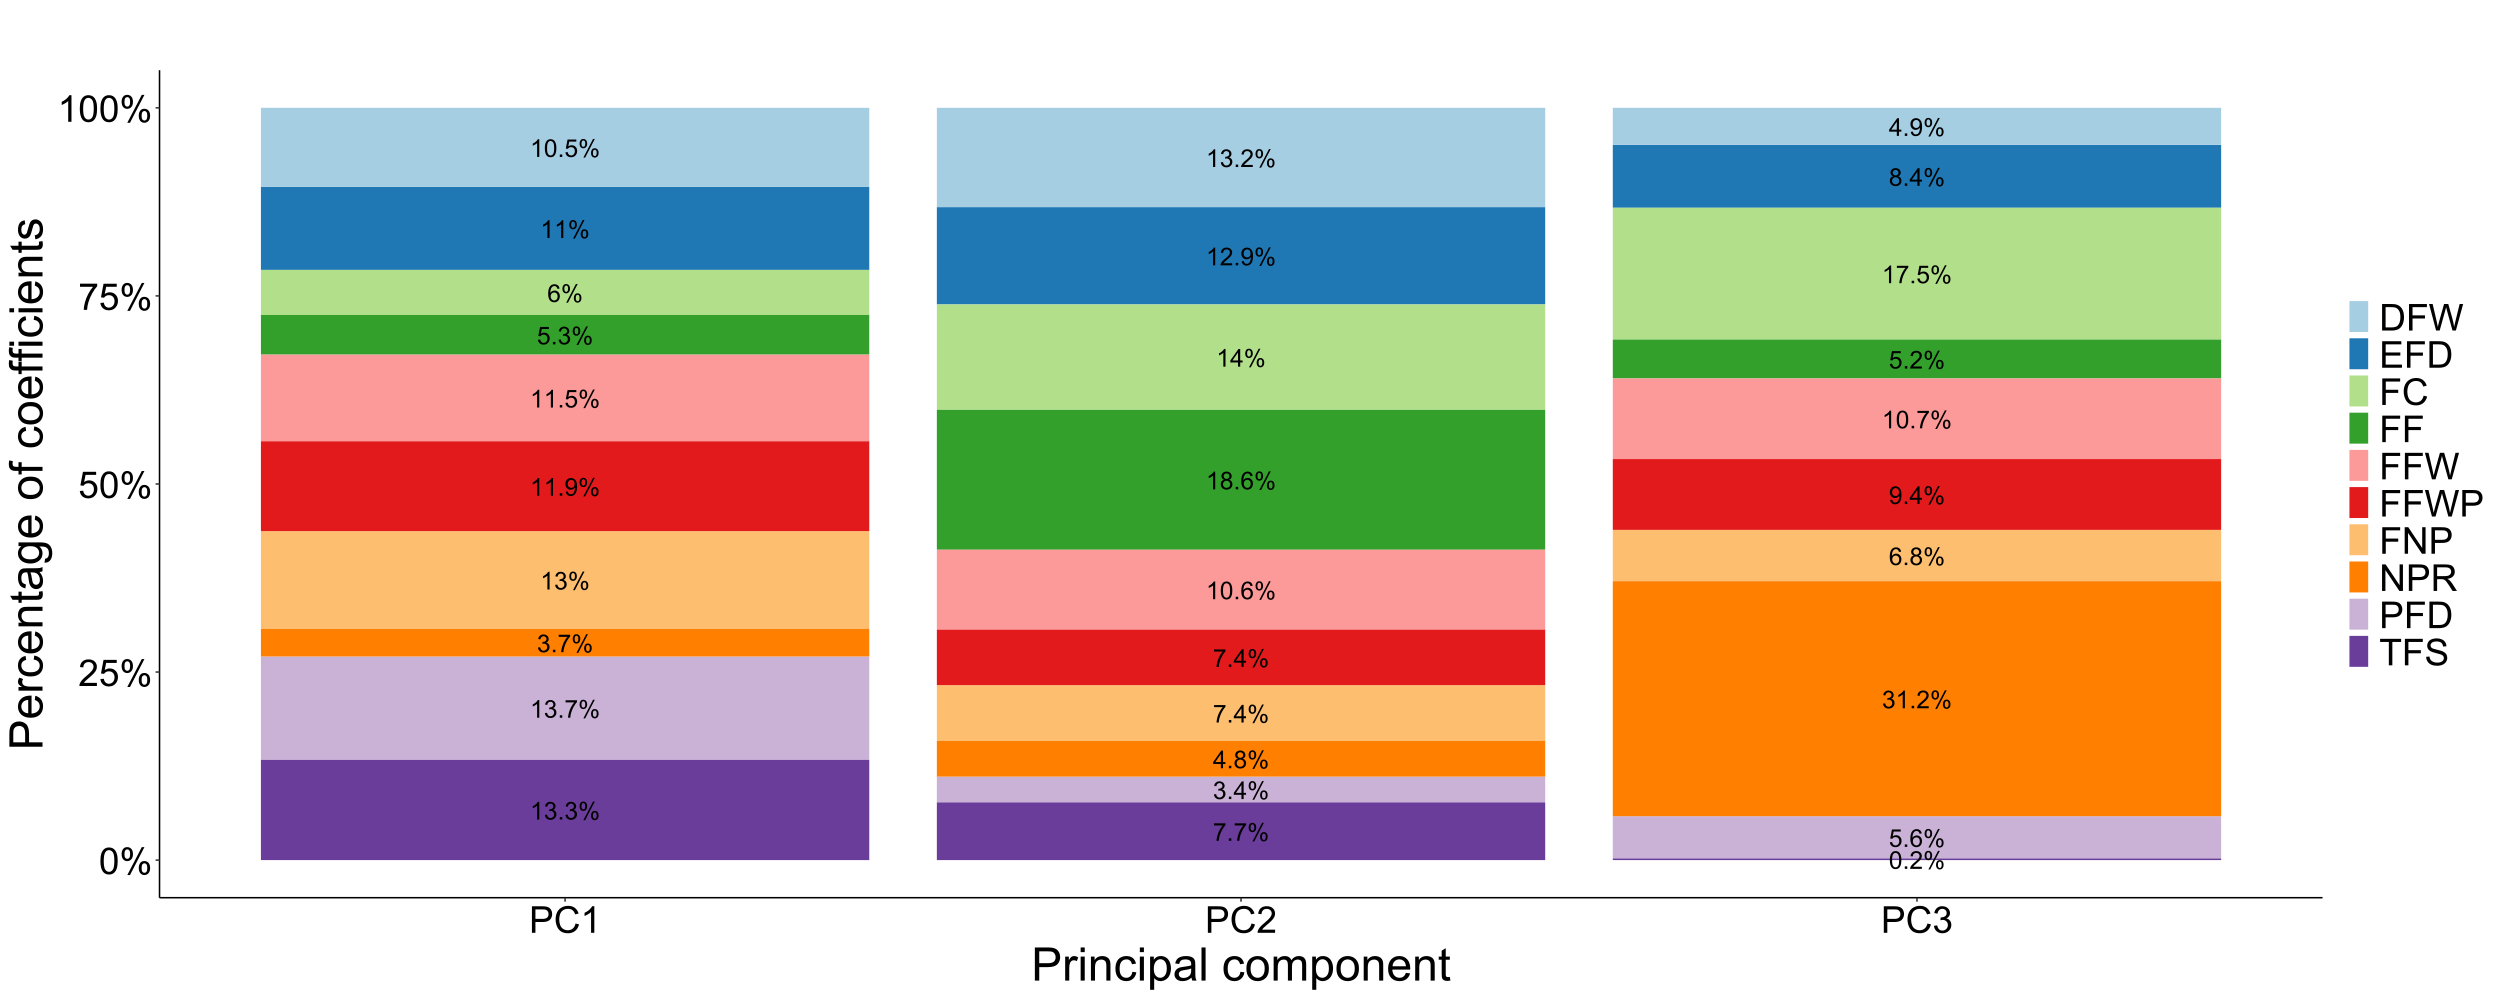 <?xml version="1.0" encoding="UTF-8"?>
<svg xmlns="http://www.w3.org/2000/svg" xmlns:xlink="http://www.w3.org/1999/xlink" width="1728" height="691" viewBox="0 0 1728 691">
<defs>
<g>
<g id="glyph-0-0">
<path d="M 6.359 0 L 4.859 0 L 4.859 -9.562 C 4.5 -9.215 4.023 -8.871 3.438 -8.527 C 2.852 -8.184 2.324 -7.926 1.859 -7.754 L 1.859 -9.203 C 2.699 -9.598 3.43 -10.074 4.059 -10.637 C 4.688 -11.199 5.133 -11.742 5.395 -12.27 L 6.359 -12.27 Z M 6.359 0 "/>
</g>
<g id="glyph-0-1">
<path d="M 0.992 -9.285 C 0.992 -10.16 1.211 -10.902 1.652 -11.512 C 2.09 -12.121 2.727 -12.43 3.559 -12.43 C 4.328 -12.43 4.961 -12.156 5.465 -11.609 C 5.969 -11.059 6.219 -10.254 6.219 -9.195 C 6.219 -8.16 5.965 -7.363 5.457 -6.805 C 4.949 -6.246 4.32 -5.969 3.574 -5.969 C 2.836 -5.969 2.223 -6.242 1.73 -6.793 C 1.238 -7.344 0.992 -8.176 0.992 -9.285 M 3.602 -11.395 C 3.23 -11.395 2.918 -11.234 2.672 -10.91 C 2.426 -10.59 2.301 -9.996 2.301 -9.137 C 2.301 -8.352 2.426 -7.801 2.676 -7.48 C 2.926 -7.16 3.234 -7.004 3.602 -7.004 C 3.98 -7.004 4.293 -7.164 4.539 -7.484 C 4.785 -7.809 4.91 -8.398 4.91 -9.254 C 4.91 -10.043 4.785 -10.598 4.535 -10.914 C 4.285 -11.234 3.973 -11.395 3.602 -11.395 M 3.609 0.449 L 10.293 -12.43 L 11.512 -12.43 L 4.852 0.449 L 3.609 0.449 M 8.895 -2.867 C 8.895 -3.746 9.113 -4.488 9.555 -5.098 C 9.992 -5.707 10.633 -6.012 11.469 -6.012 C 12.238 -6.012 12.871 -5.738 13.375 -5.188 C 13.879 -4.641 14.129 -3.836 14.129 -2.777 C 14.129 -1.742 13.875 -0.945 13.367 -0.387 C 12.859 0.172 12.23 0.449 11.477 0.449 C 10.738 0.449 10.125 0.172 9.633 -0.379 C 9.141 -0.934 8.895 -1.762 8.895 -2.867 M 11.512 -4.977 C 11.133 -4.977 10.82 -4.816 10.574 -4.492 C 10.328 -4.172 10.203 -3.578 10.203 -2.719 C 10.203 -1.941 10.328 -1.391 10.578 -1.066 C 10.828 -0.746 11.137 -0.582 11.504 -0.582 C 11.887 -0.582 12.203 -0.746 12.449 -1.066 C 12.695 -1.391 12.82 -1.977 12.82 -2.836 C 12.82 -3.625 12.695 -4.176 12.445 -4.496 C 12.195 -4.816 11.883 -4.977 11.512 -4.977 Z M 11.512 -4.977 "/>
</g>
<g id="glyph-0-2">
<path d="M 8.594 -1.441 L 8.594 0 L 0.516 0 C 0.504 -0.359 0.562 -0.707 0.691 -1.043 C 0.898 -1.594 1.227 -2.133 1.68 -2.668 C 2.133 -3.199 2.785 -3.816 3.645 -4.52 C 4.973 -5.605 5.867 -6.469 6.336 -7.105 C 6.801 -7.742 7.035 -8.344 7.035 -8.91 C 7.035 -9.504 6.824 -10.008 6.398 -10.414 C 5.973 -10.824 5.418 -11.027 4.734 -11.027 C 4.012 -11.027 3.434 -10.812 3 -10.379 C 2.566 -9.945 2.348 -9.344 2.344 -8.578 L 0.801 -8.734 C 0.906 -9.887 1.305 -10.762 1.992 -11.367 C 2.68 -11.969 3.605 -12.27 4.77 -12.27 C 5.941 -12.27 6.867 -11.945 7.551 -11.297 C 8.234 -10.645 8.578 -9.84 8.578 -8.879 C 8.578 -8.387 8.477 -7.906 8.277 -7.434 C 8.078 -6.965 7.746 -6.465 7.281 -5.945 C 6.816 -5.422 6.047 -4.703 4.969 -3.793 C 4.066 -3.035 3.488 -2.523 3.234 -2.254 C 2.98 -1.984 2.766 -1.715 2.602 -1.441 Z M 8.594 -1.441 "/>
</g>
<g id="glyph-0-3">
<path d="M 1.551 0 L 1.551 -1.707 L 3.258 -1.707 L 3.258 0 Z M 1.551 0 "/>
</g>
<g id="glyph-0-4">
<path d="M 0.934 -2.824 L 2.375 -2.961 C 2.496 -2.281 2.73 -1.789 3.074 -1.484 C 3.422 -1.18 3.863 -1.023 4.402 -1.023 C 4.863 -1.023 5.266 -1.133 5.613 -1.344 C 5.961 -1.555 6.246 -1.836 6.469 -2.188 C 6.691 -2.543 6.879 -3.016 7.027 -3.617 C 7.176 -4.219 7.254 -4.828 7.254 -5.453 C 7.254 -5.52 7.25 -5.617 7.242 -5.75 C 6.945 -5.273 6.535 -4.887 6.016 -4.59 C 5.496 -4.293 4.934 -4.145 4.328 -4.145 C 3.316 -4.145 2.461 -4.508 1.758 -5.242 C 1.059 -5.977 0.707 -6.945 0.707 -8.145 C 0.707 -9.383 1.074 -10.379 1.805 -11.137 C 2.535 -11.891 3.449 -12.27 4.551 -12.27 C 5.348 -12.27 6.074 -12.055 6.73 -11.629 C 7.391 -11.199 7.891 -10.59 8.23 -9.797 C 8.574 -9.008 8.746 -7.859 8.746 -6.359 C 8.746 -4.797 8.574 -3.555 8.234 -2.629 C 7.898 -1.703 7.391 -1 6.723 -0.516 C 6.055 -0.035 5.27 0.207 4.367 0.207 C 3.41 0.207 2.633 -0.059 2.027 -0.586 C 1.418 -1.117 1.055 -1.863 0.934 -2.824 M 7.078 -8.219 C 7.078 -9.082 6.848 -9.766 6.391 -10.27 C 5.93 -10.773 5.379 -11.027 4.734 -11.027 C 4.066 -11.027 3.488 -10.758 2.992 -10.211 C 2.496 -9.668 2.25 -8.961 2.25 -8.094 C 2.25 -7.316 2.484 -6.684 2.953 -6.199 C 3.426 -5.711 4.004 -5.469 4.691 -5.469 C 5.387 -5.469 5.957 -5.711 6.406 -6.199 C 6.852 -6.684 7.078 -7.359 7.078 -8.219 Z M 7.078 -8.219 "/>
</g>
<g id="glyph-0-5">
<path d="M 3.016 -6.625 C 2.395 -6.855 1.934 -7.18 1.633 -7.602 C 1.332 -8.023 1.184 -8.531 1.184 -9.121 C 1.184 -10.008 1.504 -10.758 2.141 -11.363 C 2.781 -11.969 3.633 -12.27 4.691 -12.27 C 5.762 -12.27 6.617 -11.961 7.27 -11.34 C 7.918 -10.723 8.242 -9.969 8.242 -9.078 C 8.242 -8.512 8.094 -8.02 7.797 -7.598 C 7.5 -7.18 7.051 -6.855 6.445 -6.625 C 7.195 -6.383 7.766 -5.988 8.156 -5.441 C 8.547 -4.898 8.746 -4.25 8.746 -3.492 C 8.746 -2.449 8.375 -1.57 7.637 -0.859 C 6.895 -0.148 5.926 0.207 4.719 0.207 C 3.512 0.207 2.539 -0.148 1.801 -0.863 C 1.062 -1.578 0.691 -2.469 0.691 -3.535 C 0.691 -4.328 0.895 -4.996 1.297 -5.531 C 1.699 -6.066 2.273 -6.434 3.016 -6.625 M 2.719 -9.168 C 2.719 -8.59 2.902 -8.117 3.277 -7.754 C 3.648 -7.387 4.133 -7.203 4.727 -7.203 C 5.305 -7.203 5.777 -7.383 6.148 -7.75 C 6.516 -8.113 6.703 -8.559 6.703 -9.086 C 6.703 -9.637 6.512 -10.098 6.133 -10.473 C 5.75 -10.848 5.277 -11.035 4.711 -11.035 C 4.137 -11.035 3.664 -10.852 3.285 -10.488 C 2.906 -10.121 2.719 -9.68 2.719 -9.168 M 2.234 -3.527 C 2.234 -3.098 2.336 -2.684 2.539 -2.285 C 2.742 -1.883 3.043 -1.574 3.441 -1.355 C 3.844 -1.137 4.273 -1.023 4.734 -1.023 C 5.453 -1.023 6.043 -1.258 6.512 -1.719 C 6.977 -2.18 7.211 -2.766 7.211 -3.477 C 7.211 -4.199 6.969 -4.797 6.488 -5.27 C 6.008 -5.742 5.406 -5.977 4.684 -5.977 C 3.98 -5.977 3.395 -5.742 2.93 -5.277 C 2.465 -4.809 2.234 -4.227 2.234 -3.527 Z M 2.234 -3.527 "/>
</g>
<g id="glyph-0-6">
<path d="M 5.52 0 L 5.52 -2.926 L 0.215 -2.926 L 0.215 -4.301 L 5.793 -12.219 L 7.02 -12.219 L 7.02 -4.301 L 8.668 -4.301 L 8.668 -2.926 L 7.02 -2.926 L 7.02 0 L 5.52 0 M 5.52 -4.301 L 5.52 -9.812 L 1.691 -4.301 Z M 5.52 -4.301 "/>
</g>
<g id="glyph-0-7">
<path d="M 0.719 -3.227 L 2.219 -3.426 C 2.391 -2.574 2.684 -1.965 3.098 -1.59 C 3.512 -1.211 4.016 -1.023 4.609 -1.023 C 5.316 -1.023 5.91 -1.27 6.398 -1.758 C 6.883 -2.246 7.129 -2.855 7.129 -3.574 C 7.129 -4.266 6.902 -4.832 6.453 -5.281 C 6 -5.727 5.43 -5.953 4.734 -5.953 C 4.453 -5.953 4.098 -5.895 3.676 -5.785 L 3.844 -7.102 C 3.941 -7.09 4.023 -7.086 4.086 -7.086 C 4.723 -7.086 5.297 -7.254 5.809 -7.586 C 6.32 -7.918 6.578 -8.434 6.578 -9.129 C 6.578 -9.68 6.391 -10.133 6.02 -10.496 C 5.645 -10.855 5.164 -11.035 4.578 -11.035 C 3.992 -11.035 3.508 -10.852 3.117 -10.488 C 2.73 -10.121 2.477 -9.57 2.367 -8.836 L 0.867 -9.102 C 1.051 -10.109 1.469 -10.887 2.117 -11.441 C 2.766 -11.992 3.574 -12.27 4.543 -12.27 C 5.211 -12.27 5.824 -12.129 6.387 -11.84 C 6.945 -11.555 7.375 -11.164 7.672 -10.668 C 7.969 -10.176 8.117 -9.648 8.117 -9.094 C 8.117 -8.566 7.977 -8.086 7.695 -7.652 C 7.41 -7.219 6.992 -6.875 6.434 -6.617 C 7.156 -6.453 7.719 -6.105 8.117 -5.582 C 8.52 -5.055 8.719 -4.398 8.719 -3.609 C 8.719 -2.543 8.332 -1.637 7.551 -0.895 C 6.773 -0.152 5.789 0.215 4.602 0.215 C 3.527 0.215 2.637 -0.102 1.93 -0.742 C 1.223 -1.383 0.816 -2.207 0.719 -3.227 Z M 0.719 -3.227 "/>
</g>
<g id="glyph-0-8">
<path d="M 0.809 -10.621 L 0.809 -12.062 L 8.719 -12.062 L 8.719 -10.895 C 7.941 -10.066 7.172 -8.965 6.406 -7.594 C 5.641 -6.223 5.051 -4.809 4.633 -3.359 C 4.336 -2.336 4.145 -1.219 4.059 0 L 2.516 0 C 2.535 -0.961 2.723 -2.121 3.086 -3.484 C 3.445 -4.848 3.965 -6.16 4.641 -7.422 C 5.312 -8.688 6.031 -9.754 6.793 -10.621 Z M 0.809 -10.621 "/>
</g>
<g id="glyph-0-9">
<path d="M 0.707 -3.199 L 2.285 -3.336 C 2.402 -2.566 2.672 -1.992 3.098 -1.605 C 3.523 -1.219 4.035 -1.023 4.633 -1.023 C 5.355 -1.023 5.969 -1.297 6.469 -1.844 C 6.969 -2.387 7.219 -3.109 7.219 -4.008 C 7.219 -4.867 6.977 -5.539 6.496 -6.035 C 6.016 -6.531 5.387 -6.777 4.609 -6.777 C 4.125 -6.777 3.691 -6.668 3.301 -6.449 C 2.91 -6.227 2.605 -5.945 2.383 -5.594 L 0.977 -5.777 L 2.16 -12.055 L 8.234 -12.055 L 8.234 -10.621 L 3.359 -10.621 L 2.699 -7.336 C 3.434 -7.848 4.203 -8.102 5.012 -8.102 C 6.078 -8.102 6.977 -7.734 7.711 -6.992 C 8.445 -6.254 8.812 -5.305 8.812 -4.145 C 8.812 -3.035 8.488 -2.082 7.844 -1.273 C 7.059 -0.285 5.992 0.207 4.633 0.207 C 3.523 0.207 2.617 -0.102 1.914 -0.727 C 1.211 -1.348 0.809 -2.172 0.707 -3.199 Z M 0.707 -3.199 "/>
</g>
<g id="glyph-0-10">
<path d="M 8.496 -9.227 L 7.004 -9.109 C 6.867 -9.699 6.68 -10.129 6.434 -10.395 C 6.031 -10.824 5.531 -11.035 4.934 -11.035 C 4.457 -11.035 4.039 -10.902 3.676 -10.637 C 3.203 -10.293 2.832 -9.789 2.559 -9.129 C 2.285 -8.465 2.145 -7.523 2.133 -6.301 C 2.496 -6.852 2.938 -7.262 3.461 -7.527 C 3.98 -7.793 4.527 -7.926 5.102 -7.926 C 6.102 -7.926 6.953 -7.559 7.656 -6.824 C 8.359 -6.086 8.711 -5.137 8.711 -3.969 C 8.711 -3.199 8.547 -2.488 8.215 -1.828 C 7.883 -1.172 7.43 -0.668 6.852 -0.316 C 6.273 0.035 5.617 0.207 4.883 0.207 C 3.633 0.207 2.613 -0.25 1.824 -1.172 C 1.035 -2.09 0.641 -3.605 0.641 -5.719 C 0.641 -8.082 1.078 -9.797 1.949 -10.871 C 2.711 -11.805 3.738 -12.27 5.027 -12.27 C 5.988 -12.27 6.777 -12 7.391 -11.461 C 8.004 -10.922 8.371 -10.18 8.496 -9.227 M 2.367 -3.961 C 2.367 -3.441 2.477 -2.949 2.695 -2.477 C 2.918 -2.004 3.223 -1.645 3.617 -1.395 C 4.012 -1.148 4.426 -1.023 4.859 -1.023 C 5.492 -1.023 6.039 -1.281 6.492 -1.793 C 6.949 -2.305 7.176 -3 7.176 -3.875 C 7.176 -4.723 6.953 -5.387 6.5 -5.871 C 6.051 -6.359 5.484 -6.602 4.801 -6.602 C 4.125 -6.602 3.547 -6.359 3.074 -5.871 C 2.605 -5.387 2.367 -4.75 2.367 -3.961 Z M 2.367 -3.961 "/>
</g>
<g id="glyph-0-11">
<path d="M 0.707 -6.027 C 0.707 -7.473 0.855 -8.633 1.156 -9.516 C 1.453 -10.395 1.895 -11.074 2.48 -11.555 C 3.066 -12.031 3.805 -12.27 4.691 -12.27 C 5.348 -12.27 5.926 -12.137 6.418 -11.875 C 6.914 -11.609 7.32 -11.23 7.645 -10.73 C 7.965 -10.234 8.219 -9.629 8.402 -8.914 C 8.586 -8.199 8.676 -7.238 8.676 -6.027 C 8.676 -4.594 8.531 -3.438 8.234 -2.555 C 7.941 -1.676 7.5 -0.992 6.914 -0.512 C 6.328 -0.031 5.586 0.207 4.691 0.207 C 3.516 0.207 2.59 -0.215 1.918 -1.059 C 1.113 -2.074 0.707 -3.73 0.707 -6.027 M 2.25 -6.027 C 2.25 -4.02 2.484 -2.684 2.953 -2.02 C 3.426 -1.355 4.004 -1.023 4.691 -1.023 C 5.383 -1.023 5.961 -1.359 6.43 -2.027 C 6.902 -2.691 7.137 -4.027 7.137 -6.027 C 7.137 -8.039 6.902 -9.375 6.43 -10.035 C 5.961 -10.699 5.375 -11.027 4.676 -11.027 C 3.988 -11.027 3.438 -10.738 3.027 -10.152 C 2.508 -9.41 2.25 -8.031 2.25 -6.027 Z M 2.25 -6.027 "/>
</g>
<g id="glyph-1-0">
<path d="M 1.062 -9.039 C 1.062 -11.203 1.285 -12.949 1.73 -14.27 C 2.176 -15.59 2.84 -16.609 3.719 -17.324 C 4.598 -18.043 5.703 -18.398 7.039 -18.398 C 8.02 -18.398 8.883 -18.203 9.625 -17.805 C 10.367 -17.41 10.98 -16.84 11.461 -16.094 C 11.945 -15.348 12.324 -14.441 12.602 -13.367 C 12.875 -12.297 13.012 -10.855 13.012 -9.039 C 13.012 -6.887 12.793 -5.152 12.352 -3.832 C 11.91 -2.512 11.246 -1.488 10.367 -0.77 C 9.488 -0.047 8.379 0.312 7.039 0.312 C 5.27 0.312 3.883 -0.32 2.875 -1.586 C 1.668 -3.113 1.062 -5.598 1.062 -9.039 M 3.375 -9.039 C 3.375 -6.027 3.727 -4.027 4.43 -3.031 C 5.137 -2.035 6.004 -1.539 7.039 -1.539 C 8.07 -1.539 8.941 -2.039 9.645 -3.039 C 10.348 -4.039 10.699 -6.039 10.699 -9.039 C 10.699 -12.055 10.348 -14.059 9.645 -15.051 C 8.941 -16.043 8.062 -16.539 7.012 -16.539 C 5.98 -16.539 5.152 -16.102 4.539 -15.227 C 3.762 -14.109 3.375 -12.047 3.375 -9.039 Z M 3.375 -9.039 "/>
</g>
<g id="glyph-1-1">
<path d="M 1.488 -13.926 C 1.488 -15.234 1.816 -16.348 2.477 -17.262 C 3.133 -18.18 4.086 -18.637 5.336 -18.637 C 6.488 -18.637 7.441 -18.227 8.195 -17.406 C 8.949 -16.586 9.324 -15.379 9.324 -13.789 C 9.324 -12.238 8.945 -11.043 8.18 -10.207 C 7.418 -9.367 6.48 -8.949 5.363 -8.949 C 4.254 -8.949 3.332 -9.363 2.594 -10.188 C 1.855 -11.012 1.488 -12.258 1.488 -13.926 M 5.398 -17.086 C 4.84 -17.086 4.379 -16.848 4.008 -16.363 C 3.637 -15.879 3.449 -14.992 3.449 -13.699 C 3.449 -12.523 3.637 -11.699 4.012 -11.219 C 4.387 -10.738 4.852 -10.5 5.398 -10.5 C 5.965 -10.5 6.434 -10.742 6.805 -11.227 C 7.176 -11.707 7.363 -12.59 7.363 -13.875 C 7.363 -15.059 7.176 -15.891 6.801 -16.367 C 6.426 -16.848 5.957 -17.086 5.398 -17.086 M 5.414 0.676 L 15.438 -18.637 L 17.262 -18.637 L 7.273 0.676 L 5.414 0.676 M 13.336 -4.301 C 13.336 -5.617 13.668 -6.73 14.324 -7.645 C 14.984 -8.555 15.941 -9.012 17.199 -9.012 C 18.352 -9.012 19.301 -8.602 20.055 -7.781 C 20.809 -6.961 21.188 -5.754 21.188 -4.164 C 21.188 -2.613 20.805 -1.418 20.043 -0.582 C 19.281 0.258 18.336 0.676 17.211 0.676 C 16.105 0.676 15.18 0.262 14.445 -0.57 C 13.707 -1.398 13.336 -2.641 13.336 -4.301 M 17.262 -7.461 C 16.695 -7.461 16.227 -7.223 15.855 -6.738 C 15.484 -6.254 15.301 -5.367 15.301 -4.074 C 15.301 -2.91 15.488 -2.082 15.863 -1.602 C 16.238 -1.117 16.699 -0.875 17.25 -0.875 C 17.824 -0.875 18.297 -1.117 18.668 -1.602 C 19.039 -2.082 19.227 -2.965 19.227 -4.25 C 19.227 -5.434 19.039 -6.266 18.664 -6.742 C 18.289 -7.223 17.82 -7.461 17.262 -7.461 Z M 17.262 -7.461 "/>
</g>
<g id="glyph-1-2">
<path d="M 12.887 -2.164 L 12.887 0 L 0.773 0 C 0.758 -0.543 0.848 -1.062 1.039 -1.562 C 1.348 -2.387 1.84 -3.199 2.52 -4 C 3.199 -4.801 4.18 -5.727 5.461 -6.773 C 7.453 -8.41 8.801 -9.703 9.5 -10.656 C 10.199 -11.609 10.551 -12.512 10.551 -13.363 C 10.551 -14.254 10.23 -15.008 9.594 -15.617 C 8.957 -16.23 8.125 -16.539 7.102 -16.539 C 6.016 -16.539 5.148 -16.211 4.5 -15.562 C 3.852 -14.914 3.52 -14.012 3.512 -12.863 L 1.199 -13.102 C 1.359 -14.824 1.953 -16.141 2.988 -17.043 C 4.02 -17.949 5.41 -18.398 7.148 -18.398 C 8.91 -18.398 10.301 -17.914 11.324 -16.938 C 12.352 -15.961 12.863 -14.754 12.863 -13.312 C 12.863 -12.578 12.711 -11.859 12.414 -11.148 C 12.113 -10.441 11.613 -9.695 10.918 -8.914 C 10.223 -8.129 9.066 -7.055 7.449 -5.688 C 6.102 -4.555 5.234 -3.785 4.852 -3.383 C 4.465 -2.977 4.148 -2.57 3.898 -2.164 Z M 12.887 -2.164 "/>
</g>
<g id="glyph-1-3">
<path d="M 1.062 -4.801 L 3.426 -5 C 3.602 -3.852 4.008 -2.984 4.645 -2.406 C 5.281 -1.828 6.051 -1.539 6.949 -1.539 C 8.035 -1.539 8.949 -1.945 9.699 -2.762 C 10.449 -3.578 10.824 -4.664 10.824 -6.012 C 10.824 -7.297 10.465 -8.309 9.742 -9.051 C 9.023 -9.793 8.078 -10.164 6.914 -10.164 C 6.188 -10.164 5.535 -9.996 4.949 -9.668 C 4.367 -9.34 3.91 -8.914 3.574 -8.387 L 1.461 -8.664 L 3.238 -18.074 L 12.352 -18.074 L 12.352 -15.926 L 5.039 -15.926 L 4.051 -11 C 5.148 -11.766 6.305 -12.148 7.512 -12.148 C 9.113 -12.148 10.461 -11.598 11.562 -10.488 C 12.664 -9.379 13.211 -7.953 13.211 -6.211 C 13.211 -4.555 12.73 -3.121 11.762 -1.914 C 10.586 -0.43 8.984 0.312 6.949 0.312 C 5.285 0.312 3.922 -0.152 2.867 -1.086 C 1.816 -2.02 1.211 -3.258 1.062 -4.801 Z M 1.062 -4.801 "/>
</g>
<g id="glyph-1-4">
<path d="M 1.211 -15.926 L 1.211 -18.086 L 13.074 -18.086 L 13.074 -16.336 C 11.91 -15.098 10.754 -13.445 9.605 -11.387 C 8.461 -9.328 7.574 -7.211 6.949 -5.039 C 6.5 -3.504 6.211 -1.824 6.086 0 L 3.773 0 C 3.801 -1.441 4.082 -3.184 4.625 -5.227 C 5.168 -7.266 5.945 -9.234 6.957 -11.133 C 7.969 -13.027 9.047 -14.625 10.188 -15.926 Z M 1.211 -15.926 "/>
</g>
<g id="glyph-1-5">
<path d="M 9.539 0 L 7.289 0 L 7.289 -14.336 C 6.746 -13.82 6.035 -13.305 5.156 -12.789 C 4.277 -12.27 3.488 -11.883 2.789 -11.625 L 2.789 -13.801 C 4.047 -14.391 5.145 -15.109 6.086 -15.949 C 7.027 -16.793 7.695 -17.609 8.086 -18.398 L 9.539 -18.398 Z M 9.539 0 "/>
</g>
<g id="glyph-1-6">
<path d="M 1.977 0 L 1.977 -18.324 L 8.887 -18.324 C 10.105 -18.324 11.035 -18.266 11.676 -18.148 C 12.574 -18 13.328 -17.715 13.938 -17.293 C 14.547 -16.871 15.035 -16.285 15.406 -15.523 C 15.777 -14.766 15.961 -13.934 15.961 -13.023 C 15.961 -11.465 15.465 -10.148 14.477 -9.07 C 13.484 -7.988 11.691 -7.449 9.102 -7.449 L 4.398 -7.449 L 4.398 0 L 1.977 0 M 4.398 -9.613 L 9.137 -9.613 C 10.703 -9.613 11.816 -9.902 12.477 -10.488 C 13.133 -11.07 13.461 -11.891 13.461 -12.949 C 13.461 -13.715 13.27 -14.371 12.883 -14.918 C 12.492 -15.465 11.984 -15.824 11.352 -16 C 10.941 -16.109 10.188 -16.164 9.086 -16.164 L 4.398 -16.164 Z M 4.398 -9.613 "/>
</g>
<g id="glyph-1-7">
<path d="M 15.051 -6.426 L 17.477 -5.812 C 16.965 -3.82 16.051 -2.301 14.73 -1.258 C 13.41 -0.211 11.797 0.312 9.887 0.312 C 7.914 0.312 6.305 -0.09 5.07 -0.895 C 3.832 -1.699 2.891 -2.863 2.242 -4.387 C 1.598 -5.914 1.273 -7.551 1.273 -9.301 C 1.273 -11.207 1.641 -12.871 2.367 -14.293 C 3.098 -15.715 4.137 -16.793 5.48 -17.531 C 6.828 -18.27 8.309 -18.637 9.926 -18.637 C 11.758 -18.637 13.301 -18.172 14.551 -17.238 C 15.801 -16.305 16.672 -14.992 17.164 -13.301 L 14.773 -12.738 C 14.352 -14.07 13.734 -15.043 12.926 -15.648 C 12.117 -16.258 11.102 -16.562 9.875 -16.562 C 8.465 -16.562 7.289 -16.227 6.344 -15.551 C 5.398 -14.875 4.734 -13.969 4.352 -12.832 C 3.965 -11.695 3.773 -10.52 3.773 -9.312 C 3.773 -7.754 4.004 -6.395 4.457 -5.23 C 4.91 -4.07 5.617 -3.199 6.574 -2.625 C 7.535 -2.051 8.57 -1.762 9.688 -1.762 C 11.047 -1.762 12.195 -2.152 13.137 -2.938 C 14.078 -3.723 14.715 -4.883 15.051 -6.426 Z M 15.051 -6.426 "/>
</g>
<g id="glyph-1-8">
<path d="M 1.074 -4.836 L 3.324 -5.137 C 3.582 -3.863 4.023 -2.945 4.645 -2.383 C 5.266 -1.82 6.02 -1.539 6.914 -1.539 C 7.973 -1.539 8.863 -1.902 9.594 -2.637 C 10.324 -3.371 10.688 -4.277 10.688 -5.363 C 10.688 -6.395 10.352 -7.246 9.676 -7.918 C 9 -8.59 8.141 -8.926 7.102 -8.926 C 6.676 -8.926 6.145 -8.84 5.512 -8.676 L 5.762 -10.648 C 5.914 -10.633 6.035 -10.625 6.125 -10.625 C 7.082 -10.625 7.945 -10.875 8.711 -11.375 C 9.48 -11.875 9.863 -12.645 9.863 -13.688 C 9.863 -14.512 9.582 -15.195 9.023 -15.738 C 8.465 -16.277 7.746 -16.551 6.863 -16.551 C 5.988 -16.551 5.258 -16.273 4.676 -15.727 C 4.09 -15.176 3.715 -14.352 3.551 -13.25 L 1.301 -13.648 C 1.574 -15.16 2.199 -16.328 3.176 -17.156 C 4.148 -17.984 5.363 -18.398 6.812 -18.398 C 7.812 -18.398 8.734 -18.184 9.574 -17.758 C 10.418 -17.328 11.059 -16.742 11.508 -16 C 11.953 -15.258 12.176 -14.473 12.176 -13.637 C 12.176 -12.848 11.961 -12.125 11.539 -11.477 C 11.113 -10.824 10.484 -10.309 9.648 -9.926 C 10.734 -9.676 11.574 -9.156 12.176 -8.367 C 12.773 -7.582 13.074 -6.598 13.074 -5.414 C 13.074 -3.812 12.492 -2.457 11.324 -1.344 C 10.16 -0.23 8.684 0.324 6.898 0.324 C 5.293 0.324 3.957 -0.152 2.895 -1.113 C 1.832 -2.07 1.227 -3.312 1.074 -4.836 Z M 1.074 -4.836 "/>
</g>
<g id="glyph-1-9">
<path d="M 1.977 0 L 1.977 -18.324 L 8.289 -18.324 C 9.711 -18.324 10.801 -18.238 11.551 -18.062 C 12.602 -17.82 13.496 -17.383 14.238 -16.75 C 15.203 -15.934 15.926 -14.891 16.406 -13.617 C 16.887 -12.348 17.125 -10.895 17.125 -9.262 C 17.125 -7.871 16.961 -6.637 16.637 -5.562 C 16.312 -4.488 15.895 -3.598 15.387 -2.895 C 14.879 -2.191 14.324 -1.637 13.719 -1.23 C 13.113 -0.828 12.387 -0.52 11.531 -0.312 C 10.676 -0.105 9.695 0 8.586 0 L 1.977 0 M 4.398 -2.164 L 8.312 -2.164 C 9.52 -2.164 10.469 -2.273 11.156 -2.5 C 11.844 -2.727 12.391 -3.043 12.801 -3.449 C 13.375 -4.023 13.824 -4.797 14.145 -5.77 C 14.465 -6.738 14.625 -7.918 14.625 -9.301 C 14.625 -11.215 14.309 -12.691 13.68 -13.719 C 13.051 -14.746 12.289 -15.438 11.387 -15.789 C 10.738 -16.039 9.691 -16.164 8.25 -16.164 L 4.398 -16.164 Z M 4.398 -2.164 "/>
</g>
<g id="glyph-1-10">
<path d="M 2.102 0 L 2.102 -18.324 L 14.461 -18.324 L 14.461 -16.164 L 4.523 -16.164 L 4.523 -10.488 L 13.125 -10.488 L 13.125 -8.324 L 4.523 -8.324 L 4.523 0 Z M 2.102 0 "/>
</g>
<g id="glyph-1-11">
<path d="M 5.176 0 L 0.312 -18.324 L 2.801 -18.324 L 5.586 -6.312 C 5.887 -5.055 6.145 -3.805 6.363 -2.562 C 6.828 -4.52 7.105 -5.648 7.188 -5.949 L 10.676 -18.324 L 13.602 -18.324 L 16.227 -9.051 C 16.883 -6.75 17.359 -4.586 17.648 -2.562 C 17.883 -3.723 18.188 -5.051 18.562 -6.551 L 21.438 -18.324 L 23.875 -18.324 L 18.852 0 L 16.512 0 L 12.648 -13.961 C 12.324 -15.129 12.133 -15.848 12.074 -16.113 C 11.883 -15.27 11.703 -14.555 11.539 -13.961 L 7.648 0 Z M 5.176 0 "/>
</g>
<g id="glyph-1-12">
<path d="M 2.023 0 L 2.023 -18.324 L 15.273 -18.324 L 15.273 -16.164 L 4.449 -16.164 L 4.449 -10.551 L 14.586 -10.551 L 14.586 -8.398 L 4.449 -8.398 L 4.449 -2.164 L 15.699 -2.164 L 15.699 0 Z M 2.023 0 "/>
</g>
<g id="glyph-1-13">
<path d="M 1.949 0 L 1.949 -18.324 L 4.438 -18.324 L 14.062 -3.938 L 14.062 -18.324 L 16.387 -18.324 L 16.387 0 L 13.898 0 L 4.273 -14.398 L 4.273 0 Z M 1.949 0 "/>
</g>
<g id="glyph-1-14">
<path d="M 2.012 0 L 2.012 -18.324 L 10.137 -18.324 C 11.77 -18.324 13.012 -18.16 13.863 -17.832 C 14.711 -17.504 15.391 -16.922 15.898 -16.086 C 16.41 -15.254 16.664 -14.332 16.664 -13.324 C 16.664 -12.023 16.242 -10.93 15.398 -10.039 C 14.559 -9.145 13.258 -8.578 11.5 -8.336 C 12.141 -8.027 12.629 -7.727 12.961 -7.426 C 13.672 -6.773 14.34 -5.961 14.977 -4.988 L 18.164 0 L 15.113 0 L 12.688 -3.812 C 11.98 -4.914 11.395 -5.754 10.938 -6.336 C 10.48 -6.922 10.07 -7.328 9.707 -7.562 C 9.344 -7.797 8.977 -7.957 8.602 -8.051 C 8.324 -8.109 7.875 -8.137 7.25 -8.137 L 4.438 -8.137 L 4.438 0 L 2.012 0 M 4.438 -10.238 L 9.648 -10.238 C 10.758 -10.238 11.625 -10.352 12.25 -10.582 C 12.875 -10.809 13.352 -11.176 13.676 -11.68 C 14 -12.184 14.164 -12.734 14.164 -13.324 C 14.164 -14.191 13.848 -14.902 13.219 -15.461 C 12.59 -16.02 11.598 -16.301 10.238 -16.301 L 4.438 -16.301 Z M 4.438 -10.238 "/>
</g>
<g id="glyph-1-15">
<path d="M 6.637 0 L 6.637 -16.164 L 0.602 -16.164 L 0.602 -18.324 L 15.125 -18.324 L 15.125 -16.164 L 9.062 -16.164 L 9.062 0 Z M 6.637 0 "/>
</g>
<g id="glyph-1-16">
<path d="M 1.148 -5.887 L 3.438 -6.086 C 3.547 -5.172 3.797 -4.418 4.195 -3.832 C 4.59 -3.242 5.203 -2.77 6.039 -2.406 C 6.871 -2.043 7.809 -1.863 8.852 -1.863 C 9.773 -1.863 10.59 -2 11.301 -2.273 C 12.008 -2.551 12.535 -2.926 12.883 -3.406 C 13.227 -3.887 13.398 -4.41 13.398 -4.977 C 13.398 -5.551 13.234 -6.051 12.898 -6.48 C 12.566 -6.91 12.016 -7.27 11.25 -7.562 C 10.758 -7.754 9.672 -8.051 7.988 -8.457 C 6.305 -8.859 5.125 -9.242 4.449 -9.602 C 3.574 -10.059 2.922 -10.629 2.492 -11.305 C 2.066 -11.984 1.852 -12.746 1.852 -13.586 C 1.852 -14.512 2.113 -15.379 2.637 -16.18 C 3.164 -16.984 3.93 -17.598 4.938 -18.012 C 5.945 -18.43 7.066 -18.637 8.301 -18.637 C 9.66 -18.637 10.855 -18.418 11.895 -17.98 C 12.93 -17.543 13.73 -16.898 14.289 -16.051 C 14.848 -15.199 15.145 -14.238 15.188 -13.164 L 12.863 -12.988 C 12.738 -14.145 12.316 -15.02 11.594 -15.613 C 10.871 -16.203 9.809 -16.5 8.398 -16.5 C 6.934 -16.5 5.863 -16.23 5.195 -15.695 C 4.523 -15.156 4.188 -14.508 4.188 -13.75 C 4.188 -13.09 4.426 -12.551 4.898 -12.125 C 5.367 -11.699 6.586 -11.266 8.555 -10.82 C 10.527 -10.371 11.879 -9.984 12.613 -9.648 C 13.68 -9.16 14.465 -8.535 14.977 -7.781 C 15.484 -7.027 15.738 -6.16 15.738 -5.176 C 15.738 -4.199 15.457 -3.281 14.898 -2.418 C 14.34 -1.555 13.539 -0.887 12.492 -0.406 C 11.449 0.074 10.27 0.312 8.961 0.312 C 7.305 0.312 5.914 0.07 4.793 -0.414 C 3.672 -0.895 2.793 -1.621 2.156 -2.594 C 1.52 -3.566 1.184 -4.664 1.148 -5.887 Z M 1.148 -5.887 "/>
</g>
<g id="glyph-2-0">
<path d="M 2.469 0 L 2.469 -22.906 L 11.109 -22.906 C 12.629 -22.906 13.793 -22.832 14.594 -22.688 C 15.719 -22.5 16.66 -22.145 17.422 -21.617 C 18.184 -21.09 18.793 -20.355 19.258 -19.406 C 19.723 -18.457 19.953 -17.418 19.953 -16.281 C 19.953 -14.332 19.332 -12.684 18.094 -11.336 C 16.855 -9.988 14.613 -9.312 11.375 -9.312 L 5.5 -9.312 L 5.5 0 L 2.469 0 M 5.5 -12.016 L 11.422 -12.016 C 13.379 -12.016 14.77 -12.379 15.594 -13.109 C 16.418 -13.84 16.828 -14.863 16.828 -16.188 C 16.828 -17.145 16.586 -17.965 16.102 -18.648 C 15.617 -19.332 14.98 -19.781 14.188 -20 C 13.676 -20.137 12.734 -20.203 11.359 -20.203 L 5.5 -20.203 Z M 5.5 -12.016 "/>
</g>
<g id="glyph-2-1">
<path d="M 2.078 0 L 2.078 -16.594 L 4.609 -16.594 L 4.609 -14.078 C 5.254 -15.254 5.852 -16.031 6.398 -16.406 C 6.945 -16.781 7.547 -16.969 8.203 -16.969 C 9.152 -16.969 10.113 -16.668 11.094 -16.062 L 10.125 -13.453 C 9.438 -13.859 8.75 -14.062 8.062 -14.062 C 7.449 -14.062 6.895 -13.879 6.406 -13.508 C 5.918 -13.137 5.566 -12.625 5.359 -11.969 C 5.047 -10.969 4.891 -9.875 4.891 -8.688 L 4.891 0 Z M 2.078 0 "/>
</g>
<g id="glyph-2-2">
<path d="M 2.125 -19.672 L 2.125 -22.906 L 4.938 -22.906 L 4.938 -19.672 L 2.125 -19.672 M 2.125 0 L 2.125 -16.594 L 4.938 -16.594 L 4.938 0 Z M 2.125 0 "/>
</g>
<g id="glyph-2-3">
<path d="M 2.109 0 L 2.109 -16.594 L 4.641 -16.594 L 4.641 -14.234 C 5.859 -16.059 7.621 -16.969 9.922 -16.969 C 10.922 -16.969 11.84 -16.789 12.68 -16.43 C 13.52 -16.07 14.145 -15.598 14.562 -15.016 C 14.98 -14.434 15.27 -13.738 15.438 -12.938 C 15.543 -12.418 15.594 -11.504 15.594 -10.203 L 15.594 0 L 12.781 0 L 12.781 -10.094 C 12.781 -11.238 12.672 -12.098 12.453 -12.664 C 12.234 -13.23 11.848 -13.684 11.289 -14.023 C 10.73 -14.363 10.078 -14.531 9.328 -14.531 C 8.129 -14.531 7.098 -14.152 6.227 -13.391 C 5.355 -12.629 4.922 -11.188 4.922 -9.062 L 4.922 0 Z M 2.109 0 "/>
</g>
<g id="glyph-2-4">
<path d="M 12.938 -6.078 L 15.703 -5.719 C 15.402 -3.812 14.629 -2.32 13.383 -1.242 C 12.137 -0.164 10.609 0.375 8.797 0.375 C 6.527 0.375 4.699 -0.367 3.32 -1.852 C 1.941 -3.336 1.25 -5.465 1.25 -8.234 C 1.25 -10.027 1.547 -11.594 2.141 -12.938 C 2.734 -14.281 3.637 -15.289 4.852 -15.961 C 6.066 -16.633 7.387 -16.969 8.812 -16.969 C 10.613 -16.969 12.09 -16.512 13.234 -15.602 C 14.379 -14.691 15.113 -13.395 15.438 -11.719 L 12.703 -11.297 C 12.441 -12.41 11.98 -13.25 11.32 -13.812 C 10.66 -14.375 9.859 -14.656 8.922 -14.656 C 7.504 -14.656 6.355 -14.148 5.469 -13.133 C 4.582 -12.117 4.141 -10.512 4.141 -8.312 C 4.141 -6.082 4.566 -4.465 5.422 -3.453 C 6.277 -2.441 7.391 -1.938 8.766 -1.938 C 9.871 -1.938 10.793 -2.277 11.531 -2.953 C 12.27 -3.629 12.738 -4.672 12.938 -6.078 Z M 12.938 -6.078 "/>
</g>
<g id="glyph-2-5">
<path d="M 2.109 6.359 L 2.109 -16.594 L 4.672 -16.594 L 4.672 -14.438 C 5.277 -15.281 5.957 -15.914 6.719 -16.336 C 7.48 -16.758 8.402 -16.969 9.484 -16.969 C 10.902 -16.969 12.152 -16.605 13.234 -15.875 C 14.316 -15.145 15.137 -14.117 15.688 -12.789 C 16.238 -11.461 16.516 -10.004 16.516 -8.422 C 16.516 -6.723 16.211 -5.195 15.602 -3.836 C 14.992 -2.477 14.105 -1.434 12.945 -0.711 C 11.785 0.012 10.562 0.375 9.281 0.375 C 8.344 0.375 7.504 0.176 6.758 -0.219 C 6.012 -0.613 5.402 -1.113 4.922 -1.719 L 4.922 6.359 L 2.109 6.359 M 4.656 -8.203 C 4.656 -6.066 5.09 -4.488 5.953 -3.469 C 6.816 -2.449 7.863 -1.938 9.094 -1.938 C 10.344 -1.938 11.414 -2.465 12.305 -3.523 C 13.195 -4.582 13.641 -6.219 13.641 -8.438 C 13.641 -10.551 13.207 -12.137 12.336 -13.188 C 11.465 -14.238 10.426 -14.766 9.219 -14.766 C 8.02 -14.766 6.961 -14.207 6.039 -13.086 C 5.117 -11.965 4.656 -10.34 4.656 -8.203 Z M 4.656 -8.203 "/>
</g>
<g id="glyph-2-6">
<path d="M 12.938 -2.047 C 11.895 -1.16 10.895 -0.535 9.93 -0.172 C 8.965 0.191 7.934 0.375 6.828 0.375 C 5.004 0.375 3.605 -0.07 2.625 -0.961 C 1.645 -1.852 1.156 -2.988 1.156 -4.375 C 1.156 -5.188 1.34 -5.93 1.711 -6.602 C 2.082 -7.273 2.566 -7.812 3.164 -8.219 C 3.762 -8.625 4.438 -8.934 5.188 -9.141 C 5.738 -9.285 6.574 -9.426 7.688 -9.562 C 9.957 -9.832 11.629 -10.156 12.703 -10.531 C 12.715 -10.918 12.719 -11.16 12.719 -11.266 C 12.719 -12.41 12.453 -13.219 11.922 -13.688 C 11.203 -14.324 10.137 -14.641 8.719 -14.641 C 7.395 -14.641 6.418 -14.41 5.789 -13.945 C 5.16 -13.48 4.691 -12.66 4.391 -11.484 L 1.641 -11.859 C 1.891 -13.035 2.301 -13.988 2.875 -14.711 C 3.449 -15.434 4.277 -15.992 5.359 -16.383 C 6.441 -16.773 7.699 -16.969 9.125 -16.969 C 10.543 -16.969 11.691 -16.801 12.578 -16.469 C 13.465 -16.137 14.113 -15.715 14.531 -15.211 C 14.949 -14.707 15.238 -14.066 15.406 -13.297 C 15.5 -12.816 15.547 -11.953 15.547 -10.703 L 15.547 -6.953 C 15.547 -4.34 15.605 -2.684 15.727 -1.992 C 15.848 -1.301 16.082 -0.637 16.438 0 L 13.5 0 C 13.207 -0.582 13.02 -1.266 12.938 -2.047 M 12.703 -8.328 C 11.684 -7.91 10.152 -7.559 8.109 -7.266 C 6.953 -7.098 6.137 -6.91 5.656 -6.703 C 5.176 -6.496 4.809 -6.191 4.547 -5.789 C 4.285 -5.387 4.156 -4.941 4.156 -4.453 C 4.156 -3.703 4.441 -3.078 5.008 -2.578 C 5.574 -2.078 6.406 -1.828 7.5 -1.828 C 8.582 -1.828 9.547 -2.066 10.391 -2.539 C 11.234 -3.012 11.855 -3.66 12.25 -4.484 C 12.551 -5.121 12.703 -6.059 12.703 -7.297 Z M 12.703 -8.328 "/>
</g>
<g id="glyph-2-7">
<path d="M 2.047 0 L 2.047 -22.906 L 4.859 -22.906 L 4.859 0 Z M 2.047 0 "/>
</g>
<g id="glyph-2-8">
</g>
<g id="glyph-2-9">
<path d="M 1.062 -8.297 C 1.062 -11.371 1.918 -13.645 3.625 -15.125 C 5.051 -16.355 6.793 -16.969 8.844 -16.969 C 11.125 -16.969 12.988 -16.223 14.438 -14.727 C 15.887 -13.23 16.609 -11.168 16.609 -8.531 C 16.609 -6.395 16.289 -4.715 15.648 -3.492 C 15.008 -2.27 14.074 -1.316 12.852 -0.641 C 11.629 0.035 10.293 0.375 8.844 0.375 C 6.52 0.375 4.645 -0.371 3.211 -1.859 C 1.777 -3.348 1.062 -5.496 1.062 -8.297 M 3.953 -8.297 C 3.953 -6.172 4.418 -4.582 5.344 -3.523 C 6.27 -2.465 7.438 -1.938 8.844 -1.938 C 10.238 -1.938 11.402 -2.469 12.328 -3.531 C 13.254 -4.594 13.719 -6.215 13.719 -8.391 C 13.719 -10.441 13.254 -11.996 12.32 -13.055 C 11.387 -14.113 10.23 -14.641 8.844 -14.641 C 7.438 -14.641 6.27 -14.113 5.344 -13.062 C 4.418 -12.012 3.953 -10.422 3.953 -8.297 Z M 3.953 -8.297 "/>
</g>
<g id="glyph-2-10">
<path d="M 2.109 0 L 2.109 -16.594 L 4.625 -16.594 L 4.625 -14.266 C 5.145 -15.078 5.84 -15.73 6.703 -16.227 C 7.566 -16.723 8.551 -16.969 9.656 -16.969 C 10.887 -16.969 11.895 -16.715 12.68 -16.203 C 13.465 -15.691 14.02 -14.98 14.344 -14.062 C 15.656 -16 17.363 -16.969 19.469 -16.969 C 21.113 -16.969 22.379 -16.512 23.266 -15.602 C 24.152 -14.691 24.594 -13.285 24.594 -11.391 L 24.594 0 L 21.797 0 L 21.797 -10.453 C 21.797 -11.578 21.707 -12.387 21.523 -12.883 C 21.34 -13.379 21.012 -13.777 20.531 -14.078 C 20.051 -14.379 19.488 -14.531 18.844 -14.531 C 17.676 -14.531 16.707 -14.145 15.938 -13.367 C 15.168 -12.59 14.781 -11.348 14.781 -9.641 L 14.781 0 L 11.969 0 L 11.969 -10.781 C 11.969 -12.031 11.738 -12.969 11.281 -13.594 C 10.824 -14.219 10.074 -14.531 9.031 -14.531 C 8.238 -14.531 7.508 -14.324 6.836 -13.906 C 6.164 -13.488 5.676 -12.879 5.375 -12.078 C 5.074 -11.277 4.922 -10.121 4.922 -8.609 L 4.922 0 Z M 2.109 0 "/>
</g>
<g id="glyph-2-11">
<path d="M 13.469 -5.344 L 16.375 -4.984 C 15.918 -3.285 15.066 -1.969 13.828 -1.031 C 12.59 -0.094 11.004 0.375 9.078 0.375 C 6.652 0.375 4.727 -0.371 3.305 -1.867 C 1.883 -3.363 1.172 -5.457 1.172 -8.156 C 1.172 -10.949 1.891 -13.113 3.328 -14.656 C 4.766 -16.199 6.629 -16.969 8.922 -16.969 C 11.141 -16.969 12.953 -16.215 14.359 -14.703 C 15.766 -13.191 16.469 -11.066 16.469 -8.328 C 16.469 -8.16 16.465 -7.91 16.453 -7.578 L 4.078 -7.578 C 4.184 -5.754 4.699 -4.359 5.625 -3.391 C 6.551 -2.422 7.707 -1.938 9.094 -1.938 C 10.125 -1.938 11.004 -2.207 11.734 -2.75 C 12.465 -3.293 13.043 -4.156 13.469 -5.344 M 4.234 -9.891 L 13.5 -9.891 C 13.375 -11.285 13.02 -12.332 12.438 -13.031 C 11.543 -14.113 10.379 -14.656 8.953 -14.656 C 7.66 -14.656 6.574 -14.223 5.695 -13.359 C 4.816 -12.496 4.328 -11.34 4.234 -9.891 Z M 4.234 -9.891 "/>
</g>
<g id="glyph-2-12">
<path d="M 8.25 -2.516 L 8.656 -0.031 C 7.863 0.137 7.156 0.219 6.531 0.219 C 5.512 0.219 4.719 0.059 4.156 -0.266 C 3.594 -0.59 3.199 -1.012 2.969 -1.539 C 2.738 -2.066 2.625 -3.172 2.625 -4.859 L 2.625 -14.406 L 0.562 -14.406 L 0.562 -16.594 L 2.625 -16.594 L 2.625 -20.703 L 5.422 -22.391 L 5.422 -16.594 L 8.25 -16.594 L 8.25 -14.406 L 5.422 -14.406 L 5.422 -4.703 C 5.422 -3.902 5.473 -3.387 5.57 -3.156 C 5.668 -2.926 5.832 -2.746 6.055 -2.609 C 6.277 -2.473 6.598 -2.406 7.016 -2.406 C 7.328 -2.406 7.738 -2.441 8.25 -2.516 Z M 8.25 -2.516 "/>
</g>
<g id="glyph-3-0">
<path d="M 0 -2.469 L -22.906 -2.469 L -22.906 -11.109 C -22.906 -12.629 -22.832 -13.793 -22.688 -14.594 C -22.5 -15.719 -22.145 -16.66 -21.617 -17.422 C -21.09 -18.184 -20.355 -18.793 -19.406 -19.258 C -18.457 -19.723 -17.418 -19.953 -16.281 -19.953 C -14.332 -19.953 -12.684 -19.332 -11.336 -18.094 C -9.988 -16.855 -9.312 -14.613 -9.312 -11.375 L -9.312 -5.5 L 0 -5.5 L 0 -2.469 M -12.016 -5.5 L -12.016 -11.422 C -12.016 -13.379 -12.379 -14.77 -13.109 -15.594 C -13.84 -16.418 -14.863 -16.828 -16.188 -16.828 C -17.145 -16.828 -17.965 -16.586 -18.648 -16.102 C -19.332 -15.617 -19.781 -14.98 -20 -14.188 C -20.137 -13.676 -20.203 -12.734 -20.203 -11.359 L -20.203 -5.5 Z M -12.016 -5.5 "/>
</g>
<g id="glyph-3-1">
<path d="M -5.344 -13.469 L -4.984 -16.375 C -3.285 -15.918 -1.969 -15.066 -1.031 -13.828 C -0.094 -12.59 0.375 -11.004 0.375 -9.078 C 0.375 -6.652 -0.371 -4.727 -1.867 -3.305 C -3.363 -1.883 -5.457 -1.172 -8.156 -1.172 C -10.949 -1.172 -13.113 -1.891 -14.656 -3.328 C -16.199 -4.766 -16.969 -6.629 -16.969 -8.922 C -16.969 -11.141 -16.215 -12.953 -14.703 -14.359 C -13.191 -15.766 -11.066 -16.469 -8.328 -16.469 C -8.16 -16.469 -7.91 -16.465 -7.578 -16.453 L -7.578 -4.078 C -5.754 -4.184 -4.359 -4.699 -3.391 -5.625 C -2.422 -6.551 -1.938 -7.707 -1.938 -9.094 C -1.938 -10.125 -2.207 -11.004 -2.75 -11.734 C -3.293 -12.465 -4.156 -13.043 -5.344 -13.469 M -9.891 -4.234 L -9.891 -13.5 C -11.285 -13.375 -12.332 -13.02 -13.031 -12.438 C -14.113 -11.543 -14.656 -10.379 -14.656 -8.953 C -14.656 -7.66 -14.223 -6.574 -13.359 -5.695 C -12.496 -4.816 -11.34 -4.328 -9.891 -4.234 Z M -9.891 -4.234 "/>
</g>
<g id="glyph-3-2">
<path d="M 0 -2.078 L -16.594 -2.078 L -16.594 -4.609 L -14.078 -4.609 C -15.254 -5.254 -16.031 -5.852 -16.406 -6.398 C -16.781 -6.945 -16.969 -7.547 -16.969 -8.203 C -16.969 -9.152 -16.668 -10.113 -16.062 -11.094 L -13.453 -10.125 C -13.859 -9.438 -14.062 -8.75 -14.062 -8.062 C -14.062 -7.449 -13.879 -6.895 -13.508 -6.406 C -13.137 -5.918 -12.625 -5.566 -11.969 -5.359 C -10.969 -5.047 -9.875 -4.891 -8.688 -4.891 L 0 -4.891 Z M 0 -2.078 "/>
</g>
<g id="glyph-3-3">
<path d="M -6.078 -12.938 L -5.719 -15.703 C -3.812 -15.402 -2.32 -14.629 -1.242 -13.383 C -0.164 -12.137 0.375 -10.609 0.375 -8.797 C 0.375 -6.527 -0.367 -4.699 -1.852 -3.32 C -3.336 -1.941 -5.465 -1.25 -8.234 -1.25 C -10.027 -1.25 -11.594 -1.547 -12.938 -2.141 C -14.281 -2.734 -15.289 -3.637 -15.961 -4.852 C -16.633 -6.066 -16.969 -7.387 -16.969 -8.812 C -16.969 -10.613 -16.512 -12.09 -15.602 -13.234 C -14.691 -14.379 -13.395 -15.113 -11.719 -15.438 L -11.297 -12.703 C -12.41 -12.441 -13.25 -11.98 -13.812 -11.32 C -14.375 -10.66 -14.656 -9.859 -14.656 -8.922 C -14.656 -7.504 -14.148 -6.355 -13.133 -5.469 C -12.117 -4.582 -10.512 -4.141 -8.312 -4.141 C -6.082 -4.141 -4.465 -4.566 -3.453 -5.422 C -2.441 -6.277 -1.938 -7.391 -1.938 -8.766 C -1.938 -9.871 -2.277 -10.793 -2.953 -11.531 C -3.629 -12.27 -4.672 -12.738 -6.078 -12.938 Z M -6.078 -12.938 "/>
</g>
<g id="glyph-3-4">
<path d="M 0 -2.109 L -16.594 -2.109 L -16.594 -4.641 L -14.234 -4.641 C -16.059 -5.859 -16.969 -7.621 -16.969 -9.922 C -16.969 -10.922 -16.789 -11.84 -16.43 -12.68 C -16.07 -13.52 -15.598 -14.145 -15.016 -14.562 C -14.434 -14.98 -13.738 -15.27 -12.938 -15.438 C -12.418 -15.543 -11.504 -15.594 -10.203 -15.594 L 0 -15.594 L 0 -12.781 L -10.094 -12.781 C -11.238 -12.781 -12.098 -12.672 -12.664 -12.453 C -13.23 -12.234 -13.684 -11.848 -14.023 -11.289 C -14.363 -10.73 -14.531 -10.078 -14.531 -9.328 C -14.531 -8.129 -14.152 -7.098 -13.391 -6.227 C -12.629 -5.355 -11.188 -4.922 -9.062 -4.922 L 0 -4.922 Z M 0 -2.109 "/>
</g>
<g id="glyph-3-5">
<path d="M -2.516 -8.25 L -0.031 -8.656 C 0.137 -7.863 0.219 -7.156 0.219 -6.531 C 0.219 -5.512 0.059 -4.719 -0.266 -4.156 C -0.59 -3.594 -1.012 -3.199 -1.539 -2.969 C -2.066 -2.738 -3.172 -2.625 -4.859 -2.625 L -14.406 -2.625 L -14.406 -0.562 L -16.594 -0.562 L -16.594 -2.625 L -20.703 -2.625 L -22.391 -5.422 L -16.594 -5.422 L -16.594 -8.25 L -14.406 -8.25 L -14.406 -5.422 L -4.703 -5.422 C -3.902 -5.422 -3.387 -5.473 -3.156 -5.57 C -2.926 -5.668 -2.746 -5.832 -2.609 -6.055 C -2.473 -6.277 -2.406 -6.598 -2.406 -7.016 C -2.406 -7.328 -2.441 -7.738 -2.516 -8.25 Z M -2.516 -8.25 "/>
</g>
<g id="glyph-3-6">
<path d="M -2.047 -12.938 C -1.16 -11.895 -0.535 -10.895 -0.172 -9.93 C 0.191 -8.965 0.375 -7.934 0.375 -6.828 C 0.375 -5.004 -0.07 -3.605 -0.961 -2.625 C -1.852 -1.645 -2.988 -1.156 -4.375 -1.156 C -5.188 -1.156 -5.93 -1.34 -6.602 -1.711 C -7.273 -2.082 -7.812 -2.566 -8.219 -3.164 C -8.625 -3.762 -8.934 -4.438 -9.141 -5.188 C -9.285 -5.738 -9.426 -6.574 -9.562 -7.688 C -9.832 -9.957 -10.156 -11.629 -10.531 -12.703 C -10.918 -12.715 -11.16 -12.719 -11.266 -12.719 C -12.41 -12.719 -13.219 -12.453 -13.688 -11.922 C -14.324 -11.203 -14.641 -10.137 -14.641 -8.719 C -14.641 -7.395 -14.41 -6.418 -13.945 -5.789 C -13.48 -5.16 -12.66 -4.691 -11.484 -4.391 L -11.859 -1.641 C -13.035 -1.891 -13.988 -2.301 -14.711 -2.875 C -15.434 -3.449 -15.992 -4.277 -16.383 -5.359 C -16.773 -6.441 -16.969 -7.699 -16.969 -9.125 C -16.969 -10.543 -16.801 -11.691 -16.469 -12.578 C -16.137 -13.465 -15.715 -14.113 -15.211 -14.531 C -14.707 -14.949 -14.066 -15.238 -13.297 -15.406 C -12.816 -15.5 -11.953 -15.547 -10.703 -15.547 L -6.953 -15.547 C -4.34 -15.547 -2.684 -15.605 -1.992 -15.727 C -1.301 -15.848 -0.637 -16.082 0 -16.438 L 0 -13.5 C -0.582 -13.207 -1.266 -13.02 -2.047 -12.938 M -8.328 -12.703 C -7.91 -11.684 -7.559 -10.152 -7.266 -8.109 C -7.098 -6.953 -6.91 -6.137 -6.703 -5.656 C -6.496 -5.176 -6.191 -4.809 -5.789 -4.547 C -5.387 -4.285 -4.941 -4.156 -4.453 -4.156 C -3.703 -4.156 -3.078 -4.441 -2.578 -5.008 C -2.078 -5.574 -1.828 -6.406 -1.828 -7.5 C -1.828 -8.582 -2.066 -9.547 -2.539 -10.391 C -3.012 -11.234 -3.66 -11.855 -4.484 -12.25 C -5.121 -12.551 -6.059 -12.703 -7.297 -12.703 Z M -8.328 -12.703 "/>
</g>
<g id="glyph-3-7">
<path d="M 1.375 -1.594 L 1.781 -4.328 C 2.625 -4.441 3.238 -4.762 3.625 -5.281 C 4.145 -5.98 4.406 -6.934 4.406 -8.141 C 4.406 -9.441 4.145 -10.449 3.625 -11.156 C 3.105 -11.863 2.375 -12.344 1.438 -12.594 C 0.863 -12.738 -0.34 -12.809 -2.172 -12.797 C -0.723 -11.566 0 -10.035 0 -8.203 C 0 -5.922 -0.824 -4.156 -2.469 -2.906 C -4.113 -1.656 -6.09 -1.031 -8.391 -1.031 C -9.973 -1.031 -11.434 -1.316 -12.773 -1.891 C -14.113 -2.465 -15.145 -3.293 -15.875 -4.383 C -16.605 -5.473 -16.969 -6.75 -16.969 -8.219 C -16.969 -10.176 -16.176 -11.793 -14.594 -13.062 L -16.594 -13.062 L -16.594 -15.656 L -2.25 -15.656 C 0.332 -15.656 2.164 -15.395 3.242 -14.867 C 4.32 -14.34 5.172 -13.508 5.797 -12.367 C 6.422 -11.227 6.734 -9.824 6.734 -8.156 C 6.734 -6.176 6.289 -4.578 5.398 -3.359 C 4.508 -2.141 3.168 -1.551 1.375 -1.594 M -8.594 -3.922 C -6.418 -3.922 -4.828 -4.355 -3.828 -5.219 C -2.828 -6.082 -2.328 -7.168 -2.328 -8.469 C -2.328 -9.762 -2.824 -10.844 -3.82 -11.719 C -4.816 -12.594 -6.375 -13.031 -8.5 -13.031 C -10.531 -13.031 -12.062 -12.582 -13.094 -11.68 C -14.125 -10.777 -14.641 -9.691 -14.641 -8.422 C -14.641 -7.172 -14.133 -6.109 -13.117 -5.234 C -12.102 -4.359 -10.594 -3.922 -8.594 -3.922 Z M -8.594 -3.922 "/>
</g>
<g id="glyph-3-8">
</g>
<g id="glyph-3-9">
<path d="M -8.297 -1.062 C -11.371 -1.062 -13.645 -1.918 -15.125 -3.625 C -16.355 -5.051 -16.969 -6.793 -16.969 -8.844 C -16.969 -11.125 -16.223 -12.988 -14.727 -14.438 C -13.23 -15.887 -11.168 -16.609 -8.531 -16.609 C -6.395 -16.609 -4.715 -16.289 -3.492 -15.648 C -2.27 -15.008 -1.316 -14.074 -0.641 -12.852 C 0.035 -11.629 0.375 -10.293 0.375 -8.844 C 0.375 -6.52 -0.371 -4.645 -1.859 -3.211 C -3.348 -1.777 -5.496 -1.062 -8.297 -1.062 M -8.297 -3.953 C -6.172 -3.953 -4.582 -4.418 -3.523 -5.344 C -2.465 -6.27 -1.938 -7.438 -1.938 -8.844 C -1.938 -10.238 -2.469 -11.402 -3.531 -12.328 C -4.594 -13.254 -6.215 -13.719 -8.391 -13.719 C -10.441 -13.719 -11.996 -13.254 -13.055 -12.32 C -14.113 -11.387 -14.641 -10.23 -14.641 -8.844 C -14.641 -7.438 -14.113 -6.27 -13.062 -5.344 C -12.012 -4.418 -10.422 -3.953 -8.297 -3.953 Z M -8.297 -3.953 "/>
</g>
<g id="glyph-3-10">
<path d="M 0 -2.781 L -14.406 -2.781 L -14.406 -0.297 L -16.594 -0.297 L -16.594 -2.781 L -18.359 -2.781 C -19.473 -2.781 -20.301 -2.879 -20.844 -3.078 C -21.574 -3.348 -22.164 -3.824 -22.617 -4.508 C -23.07 -5.191 -23.297 -6.145 -23.297 -7.375 C -23.297 -8.168 -23.203 -9.043 -23.016 -10 L -20.562 -9.578 C -20.668 -8.996 -20.719 -8.441 -20.719 -7.922 C -20.719 -7.066 -20.535 -6.465 -20.172 -6.109 C -19.809 -5.754 -19.125 -5.578 -18.125 -5.578 L -16.594 -5.578 L -16.594 -8.812 L -14.406 -8.812 L -14.406 -5.578 L 0 -5.578 Z M 0 -2.781 "/>
</g>
<g id="glyph-3-11">
<path d="M -19.672 -2.125 L -22.906 -2.125 L -22.906 -4.938 L -19.672 -4.938 L -19.672 -2.125 M 0 -2.125 L -16.594 -2.125 L -16.594 -4.938 L 0 -4.938 Z M 0 -2.125 "/>
</g>
<g id="glyph-3-12">
<path d="M -4.953 -0.984 L -5.391 -3.766 C -4.277 -3.922 -3.422 -4.355 -2.828 -5.07 C -2.234 -5.785 -1.938 -6.781 -1.938 -8.062 C -1.938 -9.355 -2.199 -10.312 -2.727 -10.938 C -3.254 -11.562 -3.871 -11.875 -4.578 -11.875 C -5.215 -11.875 -5.715 -11.598 -6.078 -11.047 C -6.328 -10.66 -6.645 -9.703 -7.031 -8.172 C -7.551 -6.109 -8.004 -4.68 -8.383 -3.883 C -8.762 -3.086 -9.289 -2.48 -9.961 -2.07 C -10.633 -1.66 -11.375 -1.453 -12.188 -1.453 C -12.926 -1.453 -13.613 -1.621 -14.242 -1.961 C -14.871 -2.301 -15.395 -2.762 -15.812 -3.344 C -16.137 -3.781 -16.41 -4.379 -16.633 -5.133 C -16.855 -5.887 -16.969 -6.699 -16.969 -7.562 C -16.969 -8.863 -16.781 -10.008 -16.406 -10.992 C -16.031 -11.977 -15.523 -12.703 -14.883 -13.172 C -14.242 -13.641 -13.387 -13.965 -12.312 -14.141 L -11.938 -11.391 C -12.793 -11.266 -13.457 -10.902 -13.938 -10.305 C -14.418 -9.707 -14.656 -8.859 -14.656 -7.766 C -14.656 -6.473 -14.441 -5.551 -14.016 -5 C -13.59 -4.449 -13.09 -4.172 -12.516 -4.172 C -12.152 -4.172 -11.824 -4.285 -11.531 -4.516 C -11.23 -4.746 -10.98 -5.105 -10.781 -5.594 C -10.676 -5.875 -10.438 -6.703 -10.062 -8.078 C -9.531 -10.066 -9.098 -11.457 -8.758 -12.242 C -8.418 -13.027 -7.926 -13.645 -7.281 -14.094 C -6.637 -14.543 -5.832 -14.766 -4.875 -14.766 C -3.938 -14.766 -3.055 -14.492 -2.227 -13.945 C -1.398 -13.398 -0.758 -12.609 -0.305 -11.578 C 0.148 -10.547 0.375 -9.379 0.375 -8.078 C 0.375 -5.922 -0.074 -4.277 -0.969 -3.148 C -1.863 -2.02 -3.191 -1.297 -4.953 -0.984 Z M -4.953 -0.984 "/>
</g>
</g>
<clipPath id="clip-0">
<path clip-rule="nonzero" d="M 110.266 48.527 L 1605.332 48.527 L 1605.332 620.496 L 110.266 620.496 Z M 110.266 48.527 "/>
</clipPath>
</defs>
<rect x="-172.8" y="-69.1" width="2073.6" height="829.2" fill="rgb(100%, 100%, 100%)" fill-opacity="1"/>
<rect x="-172.8" y="-69.1" width="2073.6" height="829.2" fill="rgb(100%, 100%, 100%)" fill-opacity="1"/>
<path fill="none" stroke-width="1.067" stroke-linecap="round" stroke-linejoin="round" stroke="rgb(100%, 100%, 100%)" stroke-opacity="1" stroke-miterlimit="10" d="M 0 691 L 1728 691 L 1728 0 L 0 0 Z M 0 691 "/>
<g clip-path="url(#clip-0)">
<path fill-rule="nonzero" fill="rgb(100%, 100%, 100%)" fill-opacity="1" d="M 110.266 620.496 L 1605.332 620.496 L 1605.332 48.527 L 110.266 48.527 Z M 110.266 620.496 "/>
</g>
<path fill-rule="nonzero" fill="rgb(12.157%, 47.059%, 70.588%)" fill-opacity="1" d="M 180.348 186.559 L 600.836 186.559 L 600.836 129.207 L 180.348 129.207 Z M 180.348 186.559 "/>
<path fill-rule="nonzero" fill="rgb(12.157%, 47.059%, 70.588%)" fill-opacity="1" d="M 647.555 210.43 L 1068.043 210.43 L 1068.043 143.16 L 647.555 143.16 Z M 647.555 210.43 "/>
<path fill-rule="nonzero" fill="rgb(12.157%, 47.059%, 70.588%)" fill-opacity="1" d="M 1114.762 143.609 L 1535.25 143.609 L 1535.25 100.105 L 1114.762 100.105 Z M 1114.762 143.609 "/>
<path fill-rule="nonzero" fill="rgb(79.216%, 69.804%, 83.922%)" fill-opacity="1" d="M 180.348 525.219 L 600.836 525.219 L 600.836 453.758 L 180.348 453.758 Z M 180.348 525.219 "/>
<path fill-rule="nonzero" fill="rgb(79.216%, 69.804%, 83.922%)" fill-opacity="1" d="M 647.555 554.613 L 1068.043 554.613 L 1068.043 536.793 L 647.555 536.793 Z M 647.555 554.613 "/>
<path fill-rule="nonzero" fill="rgb(79.216%, 69.804%, 83.922%)" fill-opacity="1" d="M 1114.762 593.363 L 1535.25 593.363 L 1535.25 564.168 L 1114.762 564.168 Z M 1114.762 593.363 "/>
<path fill-rule="nonzero" fill="rgb(69.804%, 87.451%, 54.118%)" fill-opacity="1" d="M 180.348 217.715 L 600.836 217.715 L 600.836 186.559 L 180.348 186.559 Z M 180.348 217.715 "/>
<path fill-rule="nonzero" fill="rgb(69.804%, 87.451%, 54.118%)" fill-opacity="1" d="M 647.555 283.27 L 1068.043 283.27 L 1068.043 210.43 L 647.555 210.43 Z M 647.555 283.27 "/>
<path fill-rule="nonzero" fill="rgb(69.804%, 87.451%, 54.118%)" fill-opacity="1" d="M 1114.762 234.691 L 1535.25 234.691 L 1535.25 143.609 L 1114.762 143.609 Z M 1114.762 234.691 "/>
<path fill-rule="nonzero" fill="rgb(20%, 62.745%, 17.255%)" fill-opacity="1" d="M 180.348 245.113 L 600.836 245.113 L 600.836 217.711 L 180.348 217.711 Z M 180.348 245.113 "/>
<path fill-rule="nonzero" fill="rgb(20%, 62.745%, 17.255%)" fill-opacity="1" d="M 647.555 379.977 L 1068.043 379.977 L 1068.043 283.27 L 647.555 283.27 Z M 647.555 379.977 "/>
<path fill-rule="nonzero" fill="rgb(20%, 62.745%, 17.255%)" fill-opacity="1" d="M 1114.762 261.582 L 1535.25 261.582 L 1535.25 234.695 L 1114.762 234.695 Z M 1114.762 261.582 "/>
<path fill-rule="nonzero" fill="rgb(98.431%, 60.392%, 60%)" fill-opacity="1" d="M 180.348 305.004 L 600.836 305.004 L 600.836 245.113 L 180.348 245.113 Z M 180.348 305.004 "/>
<path fill-rule="nonzero" fill="rgb(98.431%, 60.392%, 60%)" fill-opacity="1" d="M 647.555 435.18 L 1068.043 435.18 L 1068.043 379.98 L 647.555 379.98 Z M 647.555 435.18 "/>
<path fill-rule="nonzero" fill="rgb(98.431%, 60.392%, 60%)" fill-opacity="1" d="M 1114.762 317.305 L 1535.25 317.305 L 1535.25 261.578 L 1114.762 261.578 Z M 1114.762 317.305 "/>
<path fill-rule="nonzero" fill="rgb(65.098%, 80.784%, 89.02%)" fill-opacity="1" d="M 180.348 129.207 L 600.836 129.207 L 600.836 74.527 L 180.348 74.527 Z M 180.348 129.207 "/>
<path fill-rule="nonzero" fill="rgb(65.098%, 80.784%, 89.02%)" fill-opacity="1" d="M 647.555 143.16 L 1068.043 143.16 L 1068.043 74.527 L 647.555 74.527 Z M 647.555 143.16 "/>
<path fill-rule="nonzero" fill="rgb(65.098%, 80.784%, 89.02%)" fill-opacity="1" d="M 1114.762 100.109 L 1535.25 100.109 L 1535.25 74.527 L 1114.762 74.527 Z M 1114.762 100.109 "/>
<path fill-rule="nonzero" fill="rgb(41.569%, 23.922%, 60.392%)" fill-opacity="1" d="M 180.348 594.496 L 600.836 594.496 L 600.836 525.215 L 180.348 525.215 Z M 180.348 594.496 "/>
<path fill-rule="nonzero" fill="rgb(41.569%, 23.922%, 60.392%)" fill-opacity="1" d="M 647.555 594.496 L 1068.043 594.496 L 1068.043 554.609 L 647.555 554.609 Z M 647.555 594.496 "/>
<path fill-rule="nonzero" fill="rgb(41.569%, 23.922%, 60.392%)" fill-opacity="1" d="M 1114.762 594.496 L 1535.25 594.496 L 1535.25 593.363 L 1114.762 593.363 Z M 1114.762 594.496 "/>
<path fill-rule="nonzero" fill="rgb(99.216%, 74.902%, 43.529%)" fill-opacity="1" d="M 180.348 434.629 L 600.836 434.629 L 600.836 367.105 L 180.348 367.105 Z M 180.348 434.629 "/>
<path fill-rule="nonzero" fill="rgb(99.216%, 74.902%, 43.529%)" fill-opacity="1" d="M 647.555 512.035 L 1068.043 512.035 L 1068.043 473.559 L 647.555 473.559 Z M 647.555 512.035 "/>
<path fill-rule="nonzero" fill="rgb(99.216%, 74.902%, 43.529%)" fill-opacity="1" d="M 1114.762 401.727 L 1535.25 401.727 L 1535.25 366.242 L 1114.762 366.242 Z M 1114.762 401.727 "/>
<path fill-rule="nonzero" fill="rgb(89.02%, 10.196%, 10.98%)" fill-opacity="1" d="M 180.348 367.105 L 600.836 367.105 L 600.836 305.008 L 180.348 305.008 Z M 180.348 367.105 "/>
<path fill-rule="nonzero" fill="rgb(89.02%, 10.196%, 10.98%)" fill-opacity="1" d="M 647.555 473.559 L 1068.043 473.559 L 1068.043 435.176 L 647.555 435.176 Z M 647.555 473.559 "/>
<path fill-rule="nonzero" fill="rgb(89.02%, 10.196%, 10.98%)" fill-opacity="1" d="M 1114.762 366.242 L 1535.25 366.242 L 1535.25 317.305 L 1114.762 317.305 Z M 1114.762 366.242 "/>
<path fill-rule="nonzero" fill="rgb(100%, 49.804%, 0%)" fill-opacity="1" d="M 180.348 453.758 L 600.836 453.758 L 600.836 434.629 L 180.348 434.629 Z M 180.348 453.758 "/>
<path fill-rule="nonzero" fill="rgb(100%, 49.804%, 0%)" fill-opacity="1" d="M 647.555 536.793 L 1068.043 536.793 L 1068.043 512.035 L 647.555 512.035 Z M 647.555 536.793 "/>
<path fill-rule="nonzero" fill="rgb(100%, 49.804%, 0%)" fill-opacity="1" d="M 1114.762 564.168 L 1535.25 564.168 L 1535.25 401.727 L 1114.762 401.727 Z M 1114.762 564.168 "/>
<g fill="rgb(0%, 0%, 0%)" fill-opacity="1">
<use xlink:href="#glyph-0-0" x="373.504" y="164.492"/>
<use xlink:href="#glyph-0-0" x="382.998" y="164.492"/>
<use xlink:href="#glyph-0-1" x="392.493" y="164.492"/>
</g>
<g fill="rgb(0%, 0%, 0%)" fill-opacity="1">
<use xlink:href="#glyph-0-0" x="833.594" y="183.406"/>
<use xlink:href="#glyph-0-2" x="843.088" y="183.406"/>
<use xlink:href="#glyph-0-3" x="852.583" y="183.406"/>
<use xlink:href="#glyph-0-4" x="857.326" y="183.406"/>
<use xlink:href="#glyph-0-1" x="866.82" y="183.406"/>
</g>
<g fill="rgb(0%, 0%, 0%)" fill-opacity="1">
<use xlink:href="#glyph-0-5" x="1305.551" y="128.469"/>
<use xlink:href="#glyph-0-3" x="1315.045" y="128.469"/>
<use xlink:href="#glyph-0-6" x="1319.788" y="128.469"/>
<use xlink:href="#glyph-0-1" x="1329.283" y="128.469"/>
</g>
<g fill="rgb(0%, 0%, 0%)" fill-opacity="1">
<use xlink:href="#glyph-0-0" x="366.387" y="496.098"/>
<use xlink:href="#glyph-0-7" x="375.881" y="496.098"/>
<use xlink:href="#glyph-0-3" x="385.376" y="496.098"/>
<use xlink:href="#glyph-0-8" x="390.119" y="496.098"/>
<use xlink:href="#glyph-0-1" x="399.613" y="496.098"/>
</g>
<g fill="rgb(0%, 0%, 0%)" fill-opacity="1">
<use xlink:href="#glyph-0-7" x="838.34" y="552.312"/>
<use xlink:href="#glyph-0-3" x="847.834" y="552.312"/>
<use xlink:href="#glyph-0-6" x="852.577" y="552.312"/>
<use xlink:href="#glyph-0-1" x="862.072" y="552.312"/>
</g>
<g fill="rgb(0%, 0%, 0%)" fill-opacity="1">
<use xlink:href="#glyph-0-9" x="1305.551" y="585.375"/>
<use xlink:href="#glyph-0-3" x="1315.045" y="585.375"/>
<use xlink:href="#glyph-0-10" x="1319.788" y="585.375"/>
<use xlink:href="#glyph-0-1" x="1329.283" y="585.375"/>
</g>
<g fill="rgb(0%, 0%, 0%)" fill-opacity="1">
<use xlink:href="#glyph-0-10" x="378.254" y="208.746"/>
<use xlink:href="#glyph-0-1" x="387.748" y="208.746"/>
</g>
<g fill="rgb(0%, 0%, 0%)" fill-opacity="1">
<use xlink:href="#glyph-0-0" x="840.711" y="253.461"/>
<use xlink:href="#glyph-0-6" x="850.205" y="253.461"/>
<use xlink:href="#glyph-0-1" x="859.7" y="253.461"/>
</g>
<g fill="rgb(0%, 0%, 0%)" fill-opacity="1">
<use xlink:href="#glyph-0-0" x="1300.805" y="195.762"/>
<use xlink:href="#glyph-0-8" x="1310.299" y="195.762"/>
<use xlink:href="#glyph-0-3" x="1319.794" y="195.762"/>
<use xlink:href="#glyph-0-9" x="1324.537" y="195.762"/>
<use xlink:href="#glyph-0-1" x="1334.031" y="195.762"/>
</g>
<g fill="rgb(0%, 0%, 0%)" fill-opacity="1">
<use xlink:href="#glyph-0-9" x="371.133" y="238.023"/>
<use xlink:href="#glyph-0-3" x="380.627" y="238.023"/>
<use xlink:href="#glyph-0-7" x="385.37" y="238.023"/>
<use xlink:href="#glyph-0-1" x="394.865" y="238.023"/>
</g>
<g fill="rgb(0%, 0%, 0%)" fill-opacity="1">
<use xlink:href="#glyph-0-0" x="833.594" y="338.234"/>
<use xlink:href="#glyph-0-5" x="843.088" y="338.234"/>
<use xlink:href="#glyph-0-3" x="852.583" y="338.234"/>
<use xlink:href="#glyph-0-10" x="857.326" y="338.234"/>
<use xlink:href="#glyph-0-1" x="866.82" y="338.234"/>
</g>
<g fill="rgb(0%, 0%, 0%)" fill-opacity="1">
<use xlink:href="#glyph-0-9" x="1305.551" y="254.746"/>
<use xlink:href="#glyph-0-3" x="1315.045" y="254.746"/>
<use xlink:href="#glyph-0-2" x="1319.788" y="254.746"/>
<use xlink:href="#glyph-0-1" x="1329.283" y="254.746"/>
</g>
<g fill="rgb(0%, 0%, 0%)" fill-opacity="1">
<use xlink:href="#glyph-0-0" x="366.387" y="281.672"/>
<use xlink:href="#glyph-0-0" x="375.881" y="281.672"/>
<use xlink:href="#glyph-0-3" x="385.376" y="281.672"/>
<use xlink:href="#glyph-0-9" x="390.119" y="281.672"/>
<use xlink:href="#glyph-0-1" x="399.613" y="281.672"/>
</g>
<g fill="rgb(0%, 0%, 0%)" fill-opacity="1">
<use xlink:href="#glyph-0-0" x="833.594" y="414.188"/>
<use xlink:href="#glyph-0-11" x="843.088" y="414.188"/>
<use xlink:href="#glyph-0-3" x="852.583" y="414.188"/>
<use xlink:href="#glyph-0-10" x="857.326" y="414.188"/>
<use xlink:href="#glyph-0-1" x="866.82" y="414.188"/>
</g>
<g fill="rgb(0%, 0%, 0%)" fill-opacity="1">
<use xlink:href="#glyph-0-0" x="1300.805" y="296.055"/>
<use xlink:href="#glyph-0-11" x="1310.299" y="296.055"/>
<use xlink:href="#glyph-0-3" x="1319.794" y="296.055"/>
<use xlink:href="#glyph-0-8" x="1324.537" y="296.055"/>
<use xlink:href="#glyph-0-1" x="1334.031" y="296.055"/>
</g>
<g fill="rgb(0%, 0%, 0%)" fill-opacity="1">
<use xlink:href="#glyph-0-0" x="366.387" y="108.477"/>
<use xlink:href="#glyph-0-11" x="375.881" y="108.477"/>
<use xlink:href="#glyph-0-3" x="385.376" y="108.477"/>
<use xlink:href="#glyph-0-9" x="390.119" y="108.477"/>
<use xlink:href="#glyph-0-1" x="399.613" y="108.477"/>
</g>
<g fill="rgb(0%, 0%, 0%)" fill-opacity="1">
<use xlink:href="#glyph-0-0" x="833.594" y="115.453"/>
<use xlink:href="#glyph-0-7" x="843.088" y="115.453"/>
<use xlink:href="#glyph-0-3" x="852.583" y="115.453"/>
<use xlink:href="#glyph-0-2" x="857.326" y="115.453"/>
<use xlink:href="#glyph-0-1" x="866.82" y="115.453"/>
</g>
<g fill="rgb(0%, 0%, 0%)" fill-opacity="1">
<use xlink:href="#glyph-0-6" x="1305.551" y="93.926"/>
<use xlink:href="#glyph-0-3" x="1315.045" y="93.926"/>
<use xlink:href="#glyph-0-4" x="1319.788" y="93.926"/>
<use xlink:href="#glyph-0-1" x="1329.283" y="93.926"/>
</g>
<g fill="rgb(0%, 0%, 0%)" fill-opacity="1">
<use xlink:href="#glyph-0-0" x="366.387" y="566.469"/>
<use xlink:href="#glyph-0-7" x="375.881" y="566.469"/>
<use xlink:href="#glyph-0-3" x="385.376" y="566.469"/>
<use xlink:href="#glyph-0-7" x="390.119" y="566.469"/>
<use xlink:href="#glyph-0-1" x="399.613" y="566.469"/>
</g>
<g fill="rgb(0%, 0%, 0%)" fill-opacity="1">
<use xlink:href="#glyph-0-8" x="838.34" y="581.164"/>
<use xlink:href="#glyph-0-3" x="847.834" y="581.164"/>
<use xlink:href="#glyph-0-8" x="852.577" y="581.164"/>
<use xlink:href="#glyph-0-1" x="862.072" y="581.164"/>
</g>
<g fill="rgb(0%, 0%, 0%)" fill-opacity="1">
<use xlink:href="#glyph-0-11" x="1305.551" y="600.539"/>
<use xlink:href="#glyph-0-3" x="1315.045" y="600.539"/>
<use xlink:href="#glyph-0-2" x="1319.788" y="600.539"/>
<use xlink:href="#glyph-0-1" x="1329.283" y="600.539"/>
</g>
<g fill="rgb(0%, 0%, 0%)" fill-opacity="1">
<use xlink:href="#glyph-0-0" x="373.504" y="407.477"/>
<use xlink:href="#glyph-0-7" x="382.998" y="407.477"/>
<use xlink:href="#glyph-0-1" x="392.493" y="407.477"/>
</g>
<g fill="rgb(0%, 0%, 0%)" fill-opacity="1">
<use xlink:href="#glyph-0-8" x="838.34" y="499.406"/>
<use xlink:href="#glyph-0-3" x="847.834" y="499.406"/>
<use xlink:href="#glyph-0-6" x="852.577" y="499.406"/>
<use xlink:href="#glyph-0-1" x="862.072" y="499.406"/>
</g>
<g fill="rgb(0%, 0%, 0%)" fill-opacity="1">
<use xlink:href="#glyph-0-10" x="1305.551" y="390.594"/>
<use xlink:href="#glyph-0-3" x="1315.045" y="390.594"/>
<use xlink:href="#glyph-0-5" x="1319.788" y="390.594"/>
<use xlink:href="#glyph-0-1" x="1329.283" y="390.594"/>
</g>
<g fill="rgb(0%, 0%, 0%)" fill-opacity="1">
<use xlink:href="#glyph-0-0" x="366.387" y="342.664"/>
<use xlink:href="#glyph-0-0" x="375.881" y="342.664"/>
<use xlink:href="#glyph-0-3" x="385.376" y="342.664"/>
<use xlink:href="#glyph-0-4" x="390.119" y="342.664"/>
<use xlink:href="#glyph-0-1" x="399.613" y="342.664"/>
</g>
<g fill="rgb(0%, 0%, 0%)" fill-opacity="1">
<use xlink:href="#glyph-0-8" x="838.34" y="460.98"/>
<use xlink:href="#glyph-0-3" x="847.834" y="460.98"/>
<use xlink:href="#glyph-0-6" x="852.577" y="460.98"/>
<use xlink:href="#glyph-0-1" x="862.072" y="460.98"/>
</g>
<g fill="rgb(0%, 0%, 0%)" fill-opacity="1">
<use xlink:href="#glyph-0-4" x="1305.551" y="348.383"/>
<use xlink:href="#glyph-0-3" x="1315.045" y="348.383"/>
<use xlink:href="#glyph-0-6" x="1319.788" y="348.383"/>
<use xlink:href="#glyph-0-1" x="1329.283" y="348.383"/>
</g>
<g fill="rgb(0%, 0%, 0%)" fill-opacity="1">
<use xlink:href="#glyph-0-7" x="371.133" y="450.801"/>
<use xlink:href="#glyph-0-3" x="380.627" y="450.801"/>
<use xlink:href="#glyph-0-8" x="385.37" y="450.801"/>
<use xlink:href="#glyph-0-1" x="394.865" y="450.801"/>
</g>
<g fill="rgb(0%, 0%, 0%)" fill-opacity="1">
<use xlink:href="#glyph-0-6" x="838.34" y="531.023"/>
<use xlink:href="#glyph-0-3" x="847.834" y="531.023"/>
<use xlink:href="#glyph-0-5" x="852.577" y="531.023"/>
<use xlink:href="#glyph-0-1" x="862.072" y="531.023"/>
</g>
<g fill="rgb(0%, 0%, 0%)" fill-opacity="1">
<use xlink:href="#glyph-0-7" x="1300.805" y="489.559"/>
<use xlink:href="#glyph-0-0" x="1310.299" y="489.559"/>
<use xlink:href="#glyph-0-3" x="1319.794" y="489.559"/>
<use xlink:href="#glyph-0-2" x="1324.537" y="489.559"/>
<use xlink:href="#glyph-0-1" x="1334.031" y="489.559"/>
</g>
<path fill="none" stroke-width="1.067" stroke-linecap="butt" stroke-linejoin="round" stroke="rgb(0%, 0%, 0%)" stroke-opacity="1" stroke-miterlimit="10" d="M 110.266 620.496 L 110.266 48.527 "/>
<g fill="rgb(0%, 0%, 0%)" fill-opacity="1">
<use xlink:href="#glyph-1-0" x="68.336" y="604.16"/>
<use xlink:href="#glyph-1-1" x="82.573" y="604.16"/>
</g>
<g fill="rgb(0%, 0%, 0%)" fill-opacity="1">
<use xlink:href="#glyph-1-2" x="54.098" y="474.168"/>
<use xlink:href="#glyph-1-3" x="68.335" y="474.168"/>
<use xlink:href="#glyph-1-1" x="82.573" y="474.168"/>
</g>
<g fill="rgb(0%, 0%, 0%)" fill-opacity="1">
<use xlink:href="#glyph-1-3" x="54.098" y="344.176"/>
<use xlink:href="#glyph-1-0" x="68.335" y="344.176"/>
<use xlink:href="#glyph-1-1" x="82.573" y="344.176"/>
</g>
<g fill="rgb(0%, 0%, 0%)" fill-opacity="1">
<use xlink:href="#glyph-1-4" x="54.098" y="214.18"/>
<use xlink:href="#glyph-1-3" x="68.335" y="214.18"/>
<use xlink:href="#glyph-1-1" x="82.573" y="214.18"/>
</g>
<g fill="rgb(0%, 0%, 0%)" fill-opacity="1">
<use xlink:href="#glyph-1-5" x="39.859" y="84.188"/>
<use xlink:href="#glyph-1-0" x="54.097" y="84.188"/>
<use xlink:href="#glyph-1-0" x="68.334" y="84.188"/>
<use xlink:href="#glyph-1-1" x="82.572" y="84.188"/>
</g>
<path fill="none" stroke-width="1.067" stroke-linecap="butt" stroke-linejoin="round" stroke="rgb(20%, 20%, 20%)" stroke-opacity="1" stroke-miterlimit="10" d="M 107.527 594.496 L 110.266 594.496 "/>
<path fill="none" stroke-width="1.067" stroke-linecap="butt" stroke-linejoin="round" stroke="rgb(20%, 20%, 20%)" stroke-opacity="1" stroke-miterlimit="10" d="M 107.527 464.504 L 110.266 464.504 "/>
<path fill="none" stroke-width="1.067" stroke-linecap="butt" stroke-linejoin="round" stroke="rgb(20%, 20%, 20%)" stroke-opacity="1" stroke-miterlimit="10" d="M 107.527 334.512 L 110.266 334.512 "/>
<path fill="none" stroke-width="1.067" stroke-linecap="butt" stroke-linejoin="round" stroke="rgb(20%, 20%, 20%)" stroke-opacity="1" stroke-miterlimit="10" d="M 107.527 204.52 L 110.266 204.52 "/>
<path fill="none" stroke-width="1.067" stroke-linecap="butt" stroke-linejoin="round" stroke="rgb(20%, 20%, 20%)" stroke-opacity="1" stroke-miterlimit="10" d="M 107.527 74.527 L 110.266 74.527 "/>
<path fill="none" stroke-width="1.067" stroke-linecap="butt" stroke-linejoin="round" stroke="rgb(0%, 0%, 0%)" stroke-opacity="1" stroke-miterlimit="10" d="M 110.266 620.496 L 1605.332 620.496 "/>
<path fill="none" stroke-width="1.067" stroke-linecap="butt" stroke-linejoin="round" stroke="rgb(20%, 20%, 20%)" stroke-opacity="1" stroke-miterlimit="10" d="M 390.59 623.234 L 390.59 620.496 "/>
<path fill="none" stroke-width="1.067" stroke-linecap="butt" stroke-linejoin="round" stroke="rgb(20%, 20%, 20%)" stroke-opacity="1" stroke-miterlimit="10" d="M 857.797 623.234 L 857.797 620.496 "/>
<path fill="none" stroke-width="1.067" stroke-linecap="butt" stroke-linejoin="round" stroke="rgb(20%, 20%, 20%)" stroke-opacity="1" stroke-miterlimit="10" d="M 1325.008 623.234 L 1325.008 620.496 "/>
<g fill="rgb(0%, 0%, 0%)" fill-opacity="1">
<use xlink:href="#glyph-1-6" x="365.691" y="644.754"/>
<use xlink:href="#glyph-1-7" x="382.766" y="644.754"/>
<use xlink:href="#glyph-1-5" x="401.254" y="644.754"/>
</g>
<g fill="rgb(0%, 0%, 0%)" fill-opacity="1">
<use xlink:href="#glyph-1-6" x="832.898" y="644.754"/>
<use xlink:href="#glyph-1-7" x="849.973" y="644.754"/>
<use xlink:href="#glyph-1-2" x="868.461" y="644.754"/>
</g>
<g fill="rgb(0%, 0%, 0%)" fill-opacity="1">
<use xlink:href="#glyph-1-6" x="1300.109" y="644.754"/>
<use xlink:href="#glyph-1-7" x="1317.184" y="644.754"/>
<use xlink:href="#glyph-1-8" x="1335.672" y="644.754"/>
</g>
<g fill="rgb(0%, 0%, 0%)" fill-opacity="1">
<use xlink:href="#glyph-2-0" x="712.828" y="677.785"/>
<use xlink:href="#glyph-2-1" x="734.172" y="677.785"/>
<use xlink:href="#glyph-2-2" x="744.828" y="677.785"/>
<use xlink:href="#glyph-2-3" x="751.938" y="677.785"/>
<use xlink:href="#glyph-2-4" x="769.734" y="677.785"/>
<use xlink:href="#glyph-2-2" x="785.734" y="677.785"/>
<use xlink:href="#glyph-2-5" x="792.844" y="677.785"/>
<use xlink:href="#glyph-2-6" x="810.641" y="677.785"/>
<use xlink:href="#glyph-2-7" x="828.438" y="677.785"/>
<use xlink:href="#glyph-2-8" x="835.547" y="677.785"/>
<use xlink:href="#glyph-2-4" x="844.438" y="677.785"/>
<use xlink:href="#glyph-2-9" x="860.438" y="677.785"/>
<use xlink:href="#glyph-2-10" x="878.234" y="677.785"/>
<use xlink:href="#glyph-2-5" x="904.891" y="677.785"/>
<use xlink:href="#glyph-2-9" x="922.688" y="677.785"/>
<use xlink:href="#glyph-2-3" x="940.484" y="677.785"/>
<use xlink:href="#glyph-2-11" x="958.281" y="677.785"/>
<use xlink:href="#glyph-2-3" x="976.078" y="677.785"/>
<use xlink:href="#glyph-2-12" x="993.875" y="677.785"/>
</g>
<g fill="rgb(0%, 0%, 0%)" fill-opacity="1">
<use xlink:href="#glyph-3-0" x="29.387" y="518.621"/>
<use xlink:href="#glyph-3-1" x="29.387" y="497.277"/>
<use xlink:href="#glyph-3-2" x="29.387" y="479.48"/>
<use xlink:href="#glyph-3-3" x="29.387" y="468.824"/>
<use xlink:href="#glyph-3-1" x="29.387" y="452.824"/>
<use xlink:href="#glyph-3-4" x="29.387" y="435.027"/>
<use xlink:href="#glyph-3-5" x="29.387" y="417.23"/>
<use xlink:href="#glyph-3-6" x="29.387" y="408.34"/>
<use xlink:href="#glyph-3-7" x="29.387" y="390.543"/>
<use xlink:href="#glyph-3-1" x="29.387" y="372.746"/>
<use xlink:href="#glyph-3-8" x="29.387" y="354.949"/>
<use xlink:href="#glyph-3-9" x="29.387" y="346.059"/>
<use xlink:href="#glyph-3-10" x="29.387" y="328.262"/>
<use xlink:href="#glyph-3-8" x="29.387" y="319.371"/>
<use xlink:href="#glyph-3-3" x="29.387" y="310.48"/>
<use xlink:href="#glyph-3-9" x="29.387" y="294.48"/>
<use xlink:href="#glyph-3-1" x="29.387" y="276.684"/>
<use xlink:href="#glyph-3-10" x="29.387" y="258.887"/>
<use xlink:href="#glyph-3-10" x="29.387" y="249.996"/>
<use xlink:href="#glyph-3-11" x="29.387" y="241.105"/>
<use xlink:href="#glyph-3-3" x="29.387" y="233.996"/>
<use xlink:href="#glyph-3-11" x="29.387" y="217.996"/>
<use xlink:href="#glyph-3-1" x="29.387" y="210.887"/>
<use xlink:href="#glyph-3-4" x="29.387" y="193.09"/>
<use xlink:href="#glyph-3-5" x="29.387" y="175.293"/>
<use xlink:href="#glyph-3-12" x="29.387" y="166.402"/>
</g>
<path fill-rule="nonzero" fill="rgb(100%, 100%, 100%)" fill-opacity="1" d="M 1616.289 468.555 L 1722.52 468.555 L 1722.52 200.473 L 1616.289 200.473 Z M 1616.289 468.555 "/>
<path fill-rule="nonzero" fill="rgb(100%, 100%, 100%)" fill-opacity="1" d="M 1621.77 231.66 L 1639.051 231.66 L 1639.051 205.949 L 1621.77 205.949 Z M 1621.77 231.66 "/>
<path fill-rule="nonzero" fill="rgb(65.098%, 80.784%, 89.02%)" fill-opacity="1" d="M 1623.93 229.5 L 1636.891 229.5 L 1636.891 208.109 L 1623.93 208.109 Z M 1623.93 229.5 "/>
<path fill-rule="nonzero" fill="rgb(100%, 100%, 100%)" fill-opacity="1" d="M 1621.77 257.375 L 1639.051 257.375 L 1639.051 231.664 L 1621.77 231.664 Z M 1621.77 257.375 "/>
<path fill-rule="nonzero" fill="rgb(12.157%, 47.059%, 70.588%)" fill-opacity="1" d="M 1623.93 255.215 L 1636.891 255.215 L 1636.891 233.824 L 1623.93 233.824 Z M 1623.93 255.215 "/>
<path fill-rule="nonzero" fill="rgb(100%, 100%, 100%)" fill-opacity="1" d="M 1621.77 283.086 L 1639.051 283.086 L 1639.051 257.375 L 1621.77 257.375 Z M 1621.77 283.086 "/>
<path fill-rule="nonzero" fill="rgb(69.804%, 87.451%, 54.118%)" fill-opacity="1" d="M 1623.93 280.926 L 1636.891 280.926 L 1636.891 259.535 L 1623.93 259.535 Z M 1623.93 280.926 "/>
<path fill-rule="nonzero" fill="rgb(100%, 100%, 100%)" fill-opacity="1" d="M 1621.77 308.801 L 1639.051 308.801 L 1639.051 283.09 L 1621.77 283.09 Z M 1621.77 308.801 "/>
<path fill-rule="nonzero" fill="rgb(20%, 62.745%, 17.255%)" fill-opacity="1" d="M 1623.93 306.641 L 1636.891 306.641 L 1636.891 285.25 L 1623.93 285.25 Z M 1623.93 306.641 "/>
<path fill-rule="nonzero" fill="rgb(100%, 100%, 100%)" fill-opacity="1" d="M 1621.77 334.512 L 1639.051 334.512 L 1639.051 308.801 L 1621.77 308.801 Z M 1621.77 334.512 "/>
<path fill-rule="nonzero" fill="rgb(98.431%, 60.392%, 60%)" fill-opacity="1" d="M 1623.93 332.352 L 1636.891 332.352 L 1636.891 310.961 L 1623.93 310.961 Z M 1623.93 332.352 "/>
<path fill-rule="nonzero" fill="rgb(100%, 100%, 100%)" fill-opacity="1" d="M 1621.77 360.223 L 1639.051 360.223 L 1639.051 334.512 L 1621.77 334.512 Z M 1621.77 360.223 "/>
<path fill-rule="nonzero" fill="rgb(89.02%, 10.196%, 10.98%)" fill-opacity="1" d="M 1623.93 358.062 L 1636.891 358.062 L 1636.891 336.672 L 1623.93 336.672 Z M 1623.93 358.062 "/>
<path fill-rule="nonzero" fill="rgb(100%, 100%, 100%)" fill-opacity="1" d="M 1621.77 385.938 L 1639.051 385.938 L 1639.051 360.227 L 1621.77 360.227 Z M 1621.77 385.938 "/>
<path fill-rule="nonzero" fill="rgb(99.216%, 74.902%, 43.529%)" fill-opacity="1" d="M 1623.93 383.777 L 1636.891 383.777 L 1636.891 362.387 L 1623.93 362.387 Z M 1623.93 383.777 "/>
<path fill-rule="nonzero" fill="rgb(100%, 100%, 100%)" fill-opacity="1" d="M 1621.77 411.648 L 1639.051 411.648 L 1639.051 385.938 L 1621.77 385.938 Z M 1621.77 411.648 "/>
<path fill-rule="nonzero" fill="rgb(100%, 49.804%, 0%)" fill-opacity="1" d="M 1623.93 409.488 L 1636.891 409.488 L 1636.891 388.098 L 1623.93 388.098 Z M 1623.93 409.488 "/>
<path fill-rule="nonzero" fill="rgb(100%, 100%, 100%)" fill-opacity="1" d="M 1621.77 437.363 L 1639.051 437.363 L 1639.051 411.652 L 1621.77 411.652 Z M 1621.77 437.363 "/>
<path fill-rule="nonzero" fill="rgb(79.216%, 69.804%, 83.922%)" fill-opacity="1" d="M 1623.93 435.203 L 1636.891 435.203 L 1636.891 413.812 L 1623.93 413.812 Z M 1623.93 435.203 "/>
<path fill-rule="nonzero" fill="rgb(100%, 100%, 100%)" fill-opacity="1" d="M 1621.77 463.074 L 1639.051 463.074 L 1639.051 437.363 L 1621.77 437.363 Z M 1621.77 463.074 "/>
<path fill-rule="nonzero" fill="rgb(41.569%, 23.922%, 60.392%)" fill-opacity="1" d="M 1623.93 460.914 L 1636.891 460.914 L 1636.891 439.523 L 1623.93 439.523 Z M 1623.93 460.914 "/>
<g fill="rgb(0%, 0%, 0%)" fill-opacity="1">
<use xlink:href="#glyph-1-9" x="1644.527" y="228.469"/>
<use xlink:href="#glyph-1-10" x="1663.015" y="228.469"/>
<use xlink:href="#glyph-1-11" x="1678.652" y="228.469"/>
</g>
<g fill="rgb(0%, 0%, 0%)" fill-opacity="1">
<use xlink:href="#glyph-1-12" x="1644.527" y="254.18"/>
<use xlink:href="#glyph-1-10" x="1661.602" y="254.18"/>
<use xlink:href="#glyph-1-9" x="1677.24" y="254.18"/>
</g>
<g fill="rgb(0%, 0%, 0%)" fill-opacity="1">
<use xlink:href="#glyph-1-10" x="1644.527" y="279.895"/>
<use xlink:href="#glyph-1-7" x="1660.165" y="279.895"/>
</g>
<g fill="rgb(0%, 0%, 0%)" fill-opacity="1">
<use xlink:href="#glyph-1-10" x="1644.527" y="305.605"/>
<use xlink:href="#glyph-1-10" x="1660.165" y="305.605"/>
</g>
<g fill="rgb(0%, 0%, 0%)" fill-opacity="1">
<use xlink:href="#glyph-1-10" x="1644.527" y="331.316"/>
<use xlink:href="#glyph-1-10" x="1660.165" y="331.316"/>
<use xlink:href="#glyph-1-11" x="1675.802" y="331.316"/>
</g>
<g fill="rgb(0%, 0%, 0%)" fill-opacity="1">
<use xlink:href="#glyph-1-10" x="1644.527" y="357.031"/>
<use xlink:href="#glyph-1-10" x="1660.165" y="357.031"/>
<use xlink:href="#glyph-1-11" x="1675.802" y="357.031"/>
<use xlink:href="#glyph-1-6" x="1699.965" y="357.031"/>
</g>
<g fill="rgb(0%, 0%, 0%)" fill-opacity="1">
<use xlink:href="#glyph-1-10" x="1644.527" y="382.742"/>
<use xlink:href="#glyph-1-13" x="1660.165" y="382.742"/>
<use xlink:href="#glyph-1-6" x="1678.652" y="382.742"/>
</g>
<g fill="rgb(0%, 0%, 0%)" fill-opacity="1">
<use xlink:href="#glyph-1-13" x="1644.527" y="408.457"/>
<use xlink:href="#glyph-1-6" x="1663.015" y="408.457"/>
<use xlink:href="#glyph-1-14" x="1680.09" y="408.457"/>
</g>
<g fill="rgb(0%, 0%, 0%)" fill-opacity="1">
<use xlink:href="#glyph-1-6" x="1644.527" y="434.168"/>
<use xlink:href="#glyph-1-10" x="1661.602" y="434.168"/>
<use xlink:href="#glyph-1-9" x="1677.24" y="434.168"/>
</g>
<g fill="rgb(0%, 0%, 0%)" fill-opacity="1">
<use xlink:href="#glyph-1-15" x="1644.527" y="459.879"/>
<use xlink:href="#glyph-1-10" x="1660.165" y="459.879"/>
<use xlink:href="#glyph-1-16" x="1675.802" y="459.879"/>
</g>
</svg>
